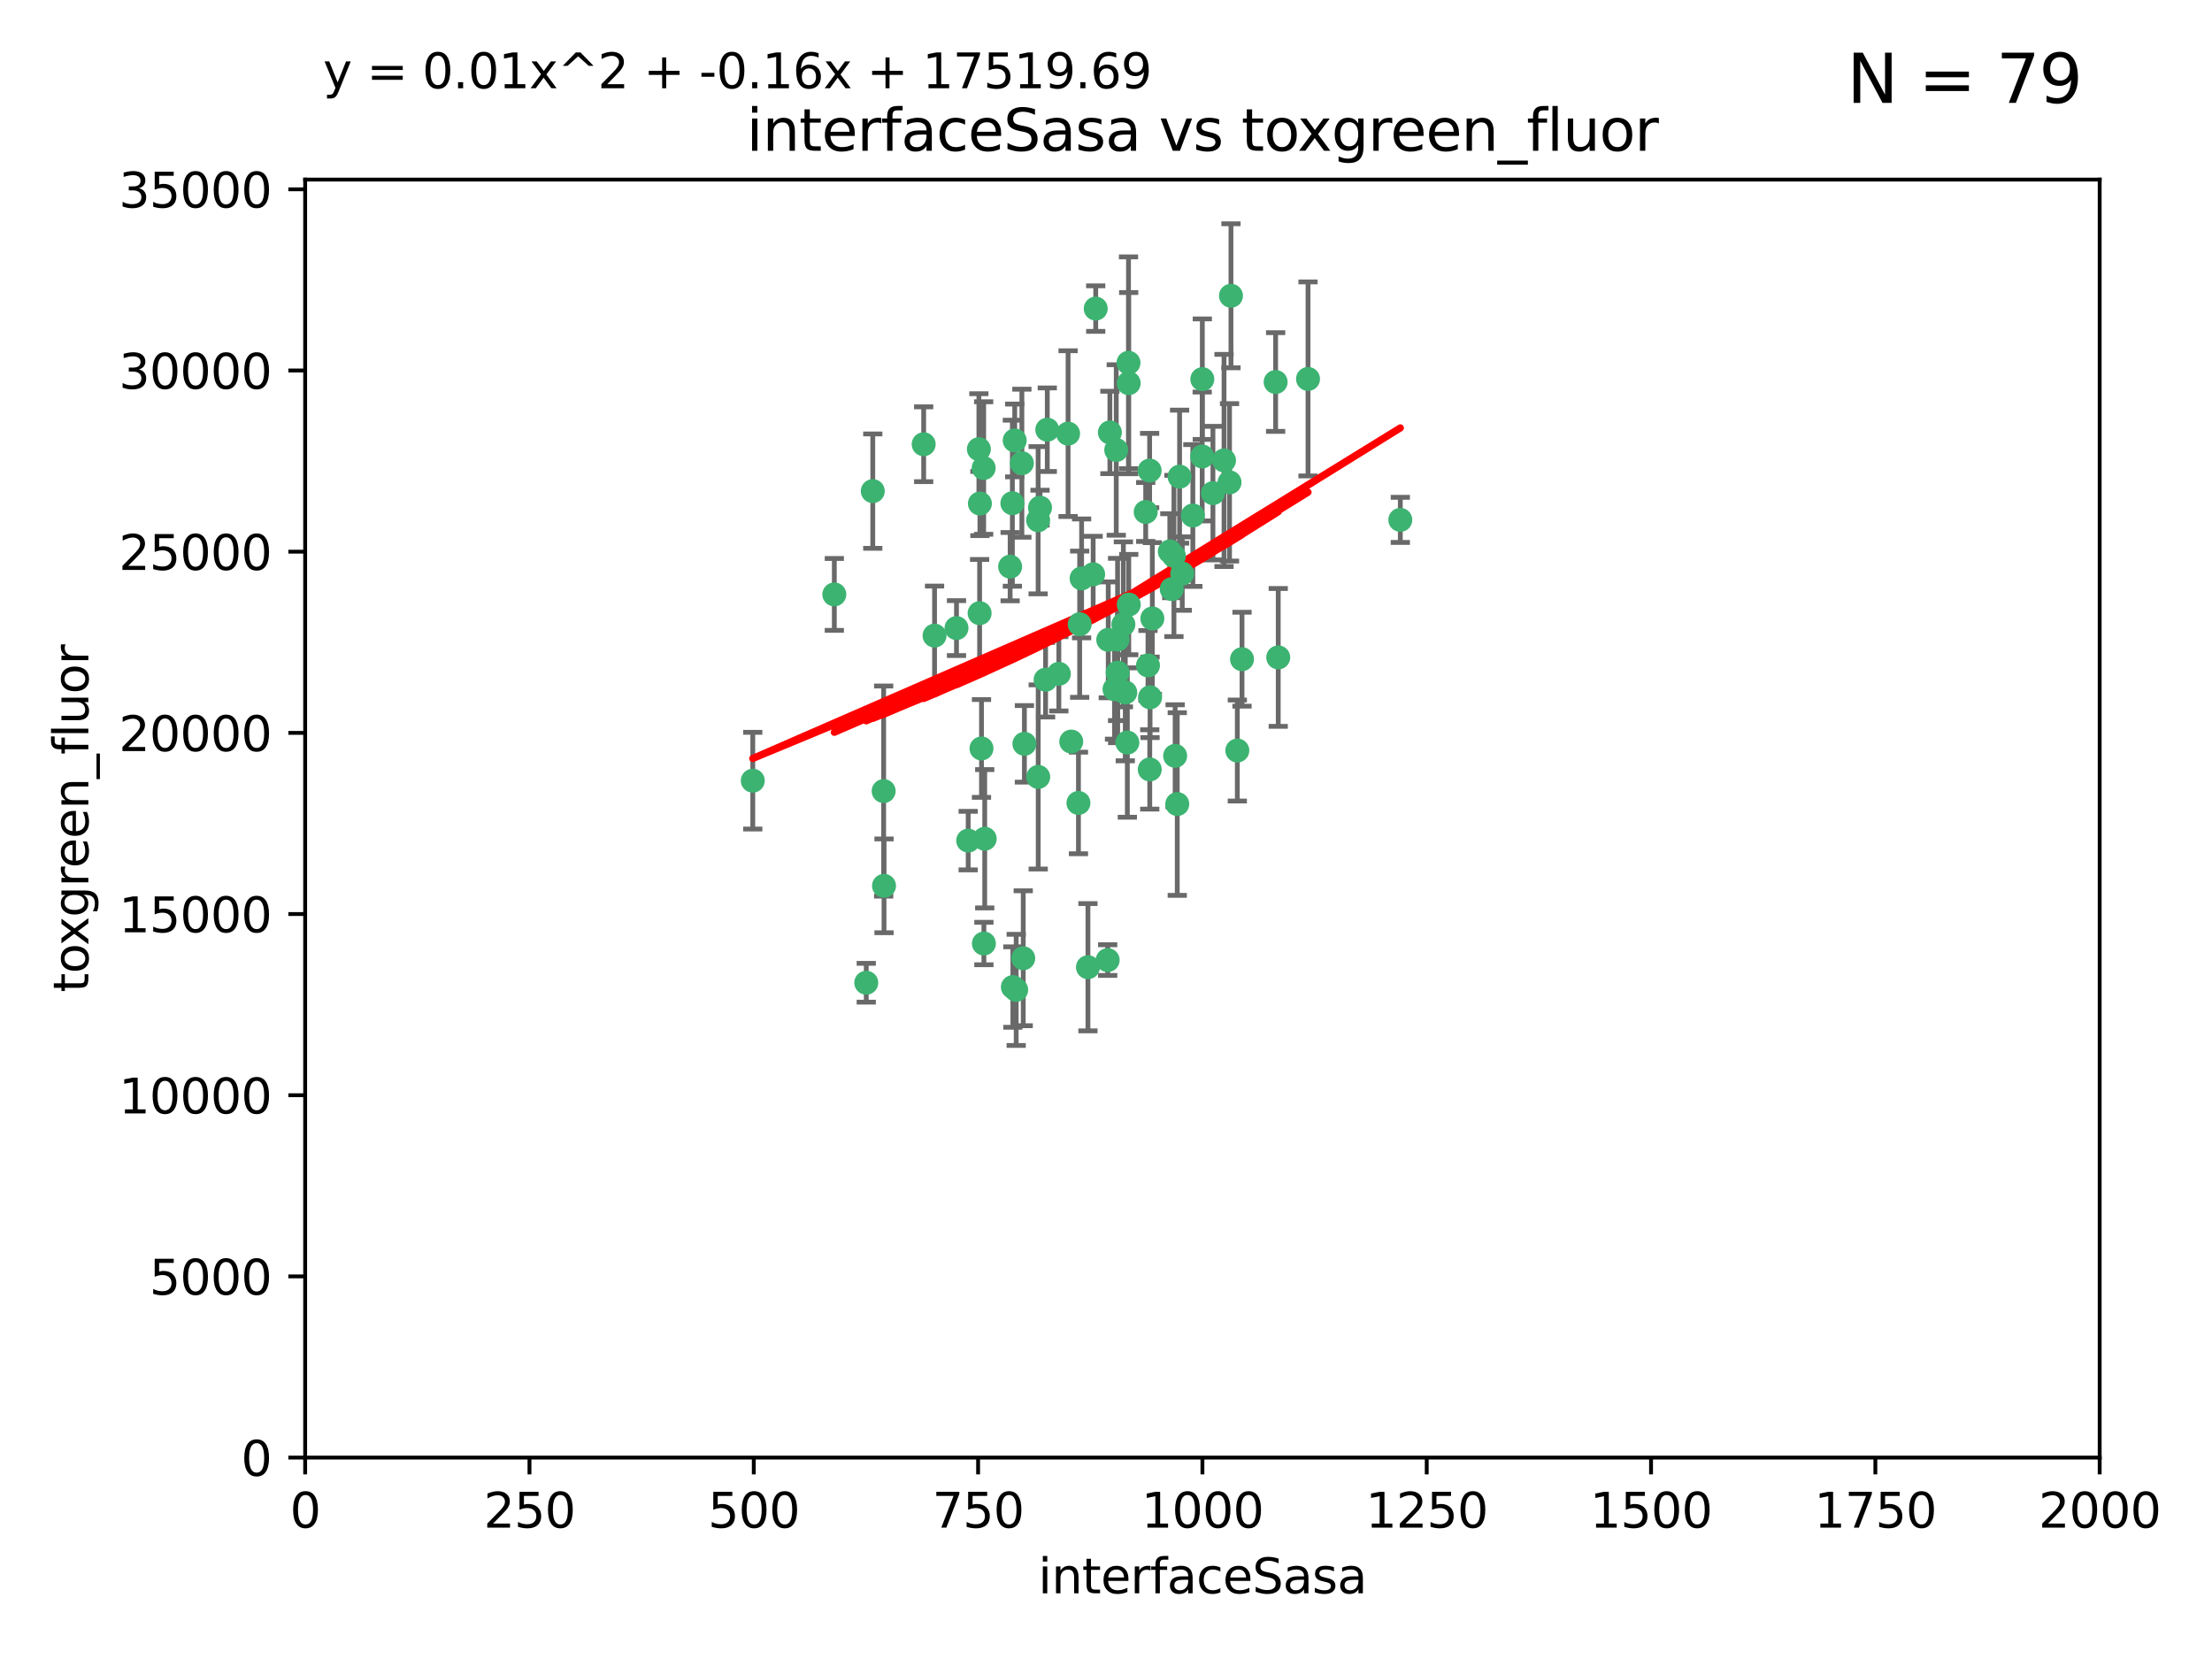 <?xml version="1.0" encoding="utf-8" standalone="no"?>
<!DOCTYPE svg PUBLIC "-//W3C//DTD SVG 1.1//EN"
  "http://www.w3.org/Graphics/SVG/1.1/DTD/svg11.dtd">
<svg xmlns:xlink="http://www.w3.org/1999/xlink" width="460.8pt" height="345.6pt" viewBox="0 0 460.8 345.6" xmlns="http://www.w3.org/2000/svg" version="1.1">
 <defs>
  <style type="text/css">*{stroke-linejoin: round; stroke-linecap: butt}</style>
 </defs>
 <g id="figure_1">
  <g id="patch_1">
   <path d="M 0 345.6 
L 460.8 345.6 
L 460.8 0 
L 0 0 
z
" style="fill: #ffffff"/>
  </g>
  <g id="axes_1">
   <g id="patch_2">
    <path d="M 63.571 303.64 
L 437.4 303.64 
L 437.4 37.411 
L 63.571 37.411 
z
" style="fill: #ffffff"/>
   </g>
   <g id="PathCollection_1">
    <defs>
     <path id="m7788a516bd" d="M 0 1.118 
C 0.297 1.118 0.581 1 0.791 0.791 
C 1 0.581 1.118 0.297 1.118 0 
C 1.118 -0.297 1 -0.581 0.791 -0.791 
C 0.581 -1 0.297 -1.118 0 -1.118 
C -0.297 -1.118 -0.581 -1 -0.791 -0.791 
C -1 -0.581 -1.118 -0.297 -1.118 0 
C -1.118 0.297 -1 0.581 -0.791 0.791 
C -0.581 1 -0.297 1.118 0 1.118 
z
" style="stroke: #3cb371"/>
    </defs>
    <g clip-path="url(#p47b0c7fff7)">
     <use xlink:href="#m7788a516bd" x="243.693" y="114.876" style="fill: #3cb371; stroke: #3cb371"/>
     <use xlink:href="#m7788a516bd" x="272.484" y="78.941" style="fill: #3cb371; stroke: #3cb371"/>
     <use xlink:href="#m7788a516bd" x="239.489" y="98.026" style="fill: #3cb371; stroke: #3cb371"/>
     <use xlink:href="#m7788a516bd" x="234.418" y="144.249" style="fill: #3cb371; stroke: #3cb371"/>
     <use xlink:href="#m7788a516bd" x="250.437" y="95.094" style="fill: #3cb371; stroke: #3cb371"/>
     <use xlink:href="#m7788a516bd" x="266.28" y="136.954" style="fill: #3cb371; stroke: #3cb371"/>
     <use xlink:href="#m7788a516bd" x="218.168" y="89.516" style="fill: #3cb371; stroke: #3cb371"/>
     <use xlink:href="#m7788a516bd" x="265.738" y="79.578" style="fill: #3cb371; stroke: #3cb371"/>
     <use xlink:href="#m7788a516bd" x="254.987" y="95.918" style="fill: #3cb371; stroke: #3cb371"/>
     <use xlink:href="#m7788a516bd" x="212.875" y="96.494" style="fill: #3cb371; stroke: #3cb371"/>
     <use xlink:href="#m7788a516bd" x="230.869" y="133.289" style="fill: #3cb371; stroke: #3cb371"/>
     <use xlink:href="#m7788a516bd" x="246.284" y="119.488" style="fill: #3cb371; stroke: #3cb371"/>
     <use xlink:href="#m7788a516bd" x="252.676" y="102.727" style="fill: #3cb371; stroke: #3cb371"/>
     <use xlink:href="#m7788a516bd" x="244.553" y="115.814" style="fill: #3cb371; stroke: #3cb371"/>
     <use xlink:href="#m7788a516bd" x="240.054" y="128.839" style="fill: #3cb371; stroke: #3cb371"/>
     <use xlink:href="#m7788a516bd" x="235.088" y="75.577" style="fill: #3cb371; stroke: #3cb371"/>
     <use xlink:href="#m7788a516bd" x="258.734" y="137.321" style="fill: #3cb371; stroke: #3cb371"/>
     <use xlink:href="#m7788a516bd" x="256.134" y="100.483" style="fill: #3cb371; stroke: #3cb371"/>
     <use xlink:href="#m7788a516bd" x="211.385" y="91.754" style="fill: #3cb371; stroke: #3cb371"/>
     <use xlink:href="#m7788a516bd" x="232.534" y="93.738" style="fill: #3cb371; stroke: #3cb371"/>
     <use xlink:href="#m7788a516bd" x="235.142" y="125.947" style="fill: #3cb371; stroke: #3cb371"/>
     <use xlink:href="#m7788a516bd" x="234.02" y="130.067" style="fill: #3cb371; stroke: #3cb371"/>
     <use xlink:href="#m7788a516bd" x="223.161" y="154.483" style="fill: #3cb371; stroke: #3cb371"/>
     <use xlink:href="#m7788a516bd" x="248.491" y="107.386" style="fill: #3cb371; stroke: #3cb371"/>
     <use xlink:href="#m7788a516bd" x="238.669" y="106.653" style="fill: #3cb371; stroke: #3cb371"/>
     <use xlink:href="#m7788a516bd" x="227.725" y="119.635" style="fill: #3cb371; stroke: #3cb371"/>
     <use xlink:href="#m7788a516bd" x="235.125" y="79.819" style="fill: #3cb371; stroke: #3cb371"/>
     <use xlink:href="#m7788a516bd" x="210.43" y="118.047" style="fill: #3cb371; stroke: #3cb371"/>
     <use xlink:href="#m7788a516bd" x="244.091" y="122.72" style="fill: #3cb371; stroke: #3cb371"/>
     <use xlink:href="#m7788a516bd" x="231.211" y="90.084" style="fill: #3cb371; stroke: #3cb371"/>
     <use xlink:href="#m7788a516bd" x="213.404" y="154.954" style="fill: #3cb371; stroke: #3cb371"/>
     <use xlink:href="#m7788a516bd" x="204.131" y="104.896" style="fill: #3cb371; stroke: #3cb371"/>
     <use xlink:href="#m7788a516bd" x="245.731" y="99.298" style="fill: #3cb371; stroke: #3cb371"/>
     <use xlink:href="#m7788a516bd" x="257.757" y="156.348" style="fill: #3cb371; stroke: #3cb371"/>
     <use xlink:href="#m7788a516bd" x="216.658" y="105.756" style="fill: #3cb371; stroke: #3cb371"/>
     <use xlink:href="#m7788a516bd" x="204.916" y="97.498" style="fill: #3cb371; stroke: #3cb371"/>
     <use xlink:href="#m7788a516bd" x="192.417" y="92.545" style="fill: #3cb371; stroke: #3cb371"/>
     <use xlink:href="#m7788a516bd" x="222.501" y="90.332" style="fill: #3cb371; stroke: #3cb371"/>
     <use xlink:href="#m7788a516bd" x="291.711" y="108.301" style="fill: #3cb371; stroke: #3cb371"/>
     <use xlink:href="#m7788a516bd" x="224.916" y="130.038" style="fill: #3cb371; stroke: #3cb371"/>
     <use xlink:href="#m7788a516bd" x="230.751" y="200.005" style="fill: #3cb371; stroke: #3cb371"/>
     <use xlink:href="#m7788a516bd" x="250.465" y="78.988" style="fill: #3cb371; stroke: #3cb371"/>
     <use xlink:href="#m7788a516bd" x="199.256" y="130.84" style="fill: #3cb371; stroke: #3cb371"/>
     <use xlink:href="#m7788a516bd" x="204.462" y="155.918" style="fill: #3cb371; stroke: #3cb371"/>
     <use xlink:href="#m7788a516bd" x="211.69" y="206.213" style="fill: #3cb371; stroke: #3cb371"/>
     <use xlink:href="#m7788a516bd" x="213.159" y="199.62" style="fill: #3cb371; stroke: #3cb371"/>
     <use xlink:href="#m7788a516bd" x="216.26" y="108.373" style="fill: #3cb371; stroke: #3cb371"/>
     <use xlink:href="#m7788a516bd" x="220.577" y="140.37" style="fill: #3cb371; stroke: #3cb371"/>
     <use xlink:href="#m7788a516bd" x="203.92" y="93.572" style="fill: #3cb371; stroke: #3cb371"/>
     <use xlink:href="#m7788a516bd" x="181.815" y="102.308" style="fill: #3cb371; stroke: #3cb371"/>
     <use xlink:href="#m7788a516bd" x="204.073" y="127.738" style="fill: #3cb371; stroke: #3cb371"/>
     <use xlink:href="#m7788a516bd" x="224.662" y="167.27" style="fill: #3cb371; stroke: #3cb371"/>
     <use xlink:href="#m7788a516bd" x="239.579" y="145.262" style="fill: #3cb371; stroke: #3cb371"/>
     <use xlink:href="#m7788a516bd" x="232.833" y="140.122" style="fill: #3cb371; stroke: #3cb371"/>
     <use xlink:href="#m7788a516bd" x="210.998" y="205.621" style="fill: #3cb371; stroke: #3cb371"/>
     <use xlink:href="#m7788a516bd" x="256.433" y="61.614" style="fill: #3cb371; stroke: #3cb371"/>
     <use xlink:href="#m7788a516bd" x="239.146" y="138.621" style="fill: #3cb371; stroke: #3cb371"/>
     <use xlink:href="#m7788a516bd" x="244.803" y="157.457" style="fill: #3cb371; stroke: #3cb371"/>
     <use xlink:href="#m7788a516bd" x="194.686" y="132.411" style="fill: #3cb371; stroke: #3cb371"/>
     <use xlink:href="#m7788a516bd" x="216.278" y="161.851" style="fill: #3cb371; stroke: #3cb371"/>
     <use xlink:href="#m7788a516bd" x="225.318" y="120.494" style="fill: #3cb371; stroke: #3cb371"/>
     <use xlink:href="#m7788a516bd" x="180.458" y="204.723" style="fill: #3cb371; stroke: #3cb371"/>
     <use xlink:href="#m7788a516bd" x="232.811" y="133.213" style="fill: #3cb371; stroke: #3cb371"/>
     <use xlink:href="#m7788a516bd" x="239.516" y="160.289" style="fill: #3cb371; stroke: #3cb371"/>
     <use xlink:href="#m7788a516bd" x="204.964" y="196.552" style="fill: #3cb371; stroke: #3cb371"/>
     <use xlink:href="#m7788a516bd" x="205.136" y="174.728" style="fill: #3cb371; stroke: #3cb371"/>
     <use xlink:href="#m7788a516bd" x="228.258" y="64.285" style="fill: #3cb371; stroke: #3cb371"/>
     <use xlink:href="#m7788a516bd" x="217.815" y="141.593" style="fill: #3cb371; stroke: #3cb371"/>
     <use xlink:href="#m7788a516bd" x="201.69" y="175.112" style="fill: #3cb371; stroke: #3cb371"/>
     <use xlink:href="#m7788a516bd" x="234.846" y="154.686" style="fill: #3cb371; stroke: #3cb371"/>
     <use xlink:href="#m7788a516bd" x="210.895" y="104.827" style="fill: #3cb371; stroke: #3cb371"/>
     <use xlink:href="#m7788a516bd" x="184.082" y="164.794" style="fill: #3cb371; stroke: #3cb371"/>
     <use xlink:href="#m7788a516bd" x="232.174" y="143.576" style="fill: #3cb371; stroke: #3cb371"/>
     <use xlink:href="#m7788a516bd" x="156.817" y="162.629" style="fill: #3cb371; stroke: #3cb371"/>
     <use xlink:href="#m7788a516bd" x="245.245" y="167.495" style="fill: #3cb371; stroke: #3cb371"/>
     <use xlink:href="#m7788a516bd" x="173.806" y="123.828" style="fill: #3cb371; stroke: #3cb371"/>
     <use xlink:href="#m7788a516bd" x="226.639" y="201.488" style="fill: #3cb371; stroke: #3cb371"/>
     <use xlink:href="#m7788a516bd" x="184.157" y="184.534" style="fill: #3cb371; stroke: #3cb371"/>
    </g>
   </g>
   <g id="matplotlib.axis_1">
    <g id="xtick_1">
     <g id="line2d_1">
      <defs>
       <path id="m631daf481b" d="M 0 0 
L 0 3.5 
" style="stroke: #000000; stroke-width: 0.8"/>
      </defs>
      <g>
       <use xlink:href="#m631daf481b" x="63.571" y="303.64" style="stroke: #000000; stroke-width: 0.8"/>
      </g>
     </g>
     <g id="text_1">
      <!-- 0 -->
      <g transform="translate(60.39 318.238)scale(0.1 -0.1)">
       <defs>
        <path id="DejaVuSans-30" d="M 2034 4250 
Q 1547 4250 1301 3770 
Q 1056 3291 1056 2328 
Q 1056 1369 1301 889 
Q 1547 409 2034 409 
Q 2525 409 2770 889 
Q 3016 1369 3016 2328 
Q 3016 3291 2770 3770 
Q 2525 4250 2034 4250 
z
M 2034 4750 
Q 2819 4750 3233 4129 
Q 3647 3509 3647 2328 
Q 3647 1150 3233 529 
Q 2819 -91 2034 -91 
Q 1250 -91 836 529 
Q 422 1150 422 2328 
Q 422 3509 836 4129 
Q 1250 4750 2034 4750 
z
" transform="scale(0.016)"/>
       </defs>
       <use xlink:href="#DejaVuSans-30"/>
      </g>
     </g>
    </g>
    <g id="xtick_2">
     <g id="line2d_2">
      <g>
       <use xlink:href="#m631daf481b" x="110.3" y="303.64" style="stroke: #000000; stroke-width: 0.8"/>
      </g>
     </g>
     <g id="text_2">
      <!-- 250 -->
      <g transform="translate(100.756 318.238)scale(0.1 -0.1)">
       <defs>
        <path id="DejaVuSans-32" d="M 1228 531 
L 3431 531 
L 3431 0 
L 469 0 
L 469 531 
Q 828 903 1448 1529 
Q 2069 2156 2228 2338 
Q 2531 2678 2651 2914 
Q 2772 3150 2772 3378 
Q 2772 3750 2511 3984 
Q 2250 4219 1831 4219 
Q 1534 4219 1204 4116 
Q 875 4013 500 3803 
L 500 4441 
Q 881 4594 1212 4672 
Q 1544 4750 1819 4750 
Q 2544 4750 2975 4387 
Q 3406 4025 3406 3419 
Q 3406 3131 3298 2873 
Q 3191 2616 2906 2266 
Q 2828 2175 2409 1742 
Q 1991 1309 1228 531 
z
" transform="scale(0.016)"/>
        <path id="DejaVuSans-35" d="M 691 4666 
L 3169 4666 
L 3169 4134 
L 1269 4134 
L 1269 2991 
Q 1406 3038 1543 3061 
Q 1681 3084 1819 3084 
Q 2600 3084 3056 2656 
Q 3513 2228 3513 1497 
Q 3513 744 3044 326 
Q 2575 -91 1722 -91 
Q 1428 -91 1123 -41 
Q 819 9 494 109 
L 494 744 
Q 775 591 1075 516 
Q 1375 441 1709 441 
Q 2250 441 2565 725 
Q 2881 1009 2881 1497 
Q 2881 1984 2565 2268 
Q 2250 2553 1709 2553 
Q 1456 2553 1204 2497 
Q 953 2441 691 2322 
L 691 4666 
z
" transform="scale(0.016)"/>
       </defs>
       <use xlink:href="#DejaVuSans-32"/>
       <use xlink:href="#DejaVuSans-35" x="63.623"/>
       <use xlink:href="#DejaVuSans-30" x="127.246"/>
      </g>
     </g>
    </g>
    <g id="xtick_3">
     <g id="line2d_3">
      <g>
       <use xlink:href="#m631daf481b" x="157.028" y="303.64" style="stroke: #000000; stroke-width: 0.8"/>
      </g>
     </g>
     <g id="text_3">
      <!-- 500 -->
      <g transform="translate(147.485 318.238)scale(0.1 -0.1)">
       <use xlink:href="#DejaVuSans-35"/>
       <use xlink:href="#DejaVuSans-30" x="63.623"/>
       <use xlink:href="#DejaVuSans-30" x="127.246"/>
      </g>
     </g>
    </g>
    <g id="xtick_4">
     <g id="line2d_4">
      <g>
       <use xlink:href="#m631daf481b" x="203.757" y="303.64" style="stroke: #000000; stroke-width: 0.8"/>
      </g>
     </g>
     <g id="text_4">
      <!-- 750 -->
      <g transform="translate(194.213 318.238)scale(0.1 -0.1)">
       <defs>
        <path id="DejaVuSans-37" d="M 525 4666 
L 3525 4666 
L 3525 4397 
L 1831 0 
L 1172 0 
L 2766 4134 
L 525 4134 
L 525 4666 
z
" transform="scale(0.016)"/>
       </defs>
       <use xlink:href="#DejaVuSans-37"/>
       <use xlink:href="#DejaVuSans-35" x="63.623"/>
       <use xlink:href="#DejaVuSans-30" x="127.246"/>
      </g>
     </g>
    </g>
    <g id="xtick_5">
     <g id="line2d_5">
      <g>
       <use xlink:href="#m631daf481b" x="250.486" y="303.64" style="stroke: #000000; stroke-width: 0.8"/>
      </g>
     </g>
     <g id="text_5">
      <!-- 1000 -->
      <g transform="translate(237.761 318.238)scale(0.1 -0.1)">
       <defs>
        <path id="DejaVuSans-31" d="M 794 531 
L 1825 531 
L 1825 4091 
L 703 3866 
L 703 4441 
L 1819 4666 
L 2450 4666 
L 2450 531 
L 3481 531 
L 3481 0 
L 794 0 
L 794 531 
z
" transform="scale(0.016)"/>
       </defs>
       <use xlink:href="#DejaVuSans-31"/>
       <use xlink:href="#DejaVuSans-30" x="63.623"/>
       <use xlink:href="#DejaVuSans-30" x="127.246"/>
       <use xlink:href="#DejaVuSans-30" x="190.869"/>
      </g>
     </g>
    </g>
    <g id="xtick_6">
     <g id="line2d_6">
      <g>
       <use xlink:href="#m631daf481b" x="297.214" y="303.64" style="stroke: #000000; stroke-width: 0.8"/>
      </g>
     </g>
     <g id="text_6">
      <!-- 1250 -->
      <g transform="translate(284.489 318.238)scale(0.1 -0.1)">
       <use xlink:href="#DejaVuSans-31"/>
       <use xlink:href="#DejaVuSans-32" x="63.623"/>
       <use xlink:href="#DejaVuSans-35" x="127.246"/>
       <use xlink:href="#DejaVuSans-30" x="190.869"/>
      </g>
     </g>
    </g>
    <g id="xtick_7">
     <g id="line2d_7">
      <g>
       <use xlink:href="#m631daf481b" x="343.943" y="303.64" style="stroke: #000000; stroke-width: 0.8"/>
      </g>
     </g>
     <g id="text_7">
      <!-- 1500 -->
      <g transform="translate(331.218 318.238)scale(0.1 -0.1)">
       <use xlink:href="#DejaVuSans-31"/>
       <use xlink:href="#DejaVuSans-35" x="63.623"/>
       <use xlink:href="#DejaVuSans-30" x="127.246"/>
       <use xlink:href="#DejaVuSans-30" x="190.869"/>
      </g>
     </g>
    </g>
    <g id="xtick_8">
     <g id="line2d_8">
      <g>
       <use xlink:href="#m631daf481b" x="390.671" y="303.64" style="stroke: #000000; stroke-width: 0.8"/>
      </g>
     </g>
     <g id="text_8">
      <!-- 1750 -->
      <g transform="translate(377.946 318.238)scale(0.1 -0.1)">
       <use xlink:href="#DejaVuSans-31"/>
       <use xlink:href="#DejaVuSans-37" x="63.623"/>
       <use xlink:href="#DejaVuSans-35" x="127.246"/>
       <use xlink:href="#DejaVuSans-30" x="190.869"/>
      </g>
     </g>
    </g>
    <g id="xtick_9">
     <g id="line2d_9">
      <g>
       <use xlink:href="#m631daf481b" x="437.4" y="303.64" style="stroke: #000000; stroke-width: 0.8"/>
      </g>
     </g>
     <g id="text_9">
      <!-- 2000 -->
      <g transform="translate(424.675 318.238)scale(0.1 -0.1)">
       <use xlink:href="#DejaVuSans-32"/>
       <use xlink:href="#DejaVuSans-30" x="63.623"/>
       <use xlink:href="#DejaVuSans-30" x="127.246"/>
       <use xlink:href="#DejaVuSans-30" x="190.869"/>
      </g>
     </g>
    </g>
    <g id="text_10">
     <!-- interfaceSasa -->
     <g transform="translate(216.279 331.917)scale(0.1 -0.1)">
      <defs>
       <path id="DejaVuSans-69" d="M 603 3500 
L 1178 3500 
L 1178 0 
L 603 0 
L 603 3500 
z
M 603 4863 
L 1178 4863 
L 1178 4134 
L 603 4134 
L 603 4863 
z
" transform="scale(0.016)"/>
       <path id="DejaVuSans-6e" d="M 3513 2113 
L 3513 0 
L 2938 0 
L 2938 2094 
Q 2938 2591 2744 2837 
Q 2550 3084 2163 3084 
Q 1697 3084 1428 2787 
Q 1159 2491 1159 1978 
L 1159 0 
L 581 0 
L 581 3500 
L 1159 3500 
L 1159 2956 
Q 1366 3272 1645 3428 
Q 1925 3584 2291 3584 
Q 2894 3584 3203 3211 
Q 3513 2838 3513 2113 
z
" transform="scale(0.016)"/>
       <path id="DejaVuSans-74" d="M 1172 4494 
L 1172 3500 
L 2356 3500 
L 2356 3053 
L 1172 3053 
L 1172 1153 
Q 1172 725 1289 603 
Q 1406 481 1766 481 
L 2356 481 
L 2356 0 
L 1766 0 
Q 1100 0 847 248 
Q 594 497 594 1153 
L 594 3053 
L 172 3053 
L 172 3500 
L 594 3500 
L 594 4494 
L 1172 4494 
z
" transform="scale(0.016)"/>
       <path id="DejaVuSans-65" d="M 3597 1894 
L 3597 1613 
L 953 1613 
Q 991 1019 1311 708 
Q 1631 397 2203 397 
Q 2534 397 2845 478 
Q 3156 559 3463 722 
L 3463 178 
Q 3153 47 2828 -22 
Q 2503 -91 2169 -91 
Q 1331 -91 842 396 
Q 353 884 353 1716 
Q 353 2575 817 3079 
Q 1281 3584 2069 3584 
Q 2775 3584 3186 3129 
Q 3597 2675 3597 1894 
z
M 3022 2063 
Q 3016 2534 2758 2815 
Q 2500 3097 2075 3097 
Q 1594 3097 1305 2825 
Q 1016 2553 972 2059 
L 3022 2063 
z
" transform="scale(0.016)"/>
       <path id="DejaVuSans-72" d="M 2631 2963 
Q 2534 3019 2420 3045 
Q 2306 3072 2169 3072 
Q 1681 3072 1420 2755 
Q 1159 2438 1159 1844 
L 1159 0 
L 581 0 
L 581 3500 
L 1159 3500 
L 1159 2956 
Q 1341 3275 1631 3429 
Q 1922 3584 2338 3584 
Q 2397 3584 2469 3576 
Q 2541 3569 2628 3553 
L 2631 2963 
z
" transform="scale(0.016)"/>
       <path id="DejaVuSans-66" d="M 2375 4863 
L 2375 4384 
L 1825 4384 
Q 1516 4384 1395 4259 
Q 1275 4134 1275 3809 
L 1275 3500 
L 2222 3500 
L 2222 3053 
L 1275 3053 
L 1275 0 
L 697 0 
L 697 3053 
L 147 3053 
L 147 3500 
L 697 3500 
L 697 3744 
Q 697 4328 969 4595 
Q 1241 4863 1831 4863 
L 2375 4863 
z
" transform="scale(0.016)"/>
       <path id="DejaVuSans-61" d="M 2194 1759 
Q 1497 1759 1228 1600 
Q 959 1441 959 1056 
Q 959 750 1161 570 
Q 1363 391 1709 391 
Q 2188 391 2477 730 
Q 2766 1069 2766 1631 
L 2766 1759 
L 2194 1759 
z
M 3341 1997 
L 3341 0 
L 2766 0 
L 2766 531 
Q 2569 213 2275 61 
Q 1981 -91 1556 -91 
Q 1019 -91 701 211 
Q 384 513 384 1019 
Q 384 1609 779 1909 
Q 1175 2209 1959 2209 
L 2766 2209 
L 2766 2266 
Q 2766 2663 2505 2880 
Q 2244 3097 1772 3097 
Q 1472 3097 1187 3025 
Q 903 2953 641 2809 
L 641 3341 
Q 956 3463 1253 3523 
Q 1550 3584 1831 3584 
Q 2591 3584 2966 3190 
Q 3341 2797 3341 1997 
z
" transform="scale(0.016)"/>
       <path id="DejaVuSans-63" d="M 3122 3366 
L 3122 2828 
Q 2878 2963 2633 3030 
Q 2388 3097 2138 3097 
Q 1578 3097 1268 2742 
Q 959 2388 959 1747 
Q 959 1106 1268 751 
Q 1578 397 2138 397 
Q 2388 397 2633 464 
Q 2878 531 3122 666 
L 3122 134 
Q 2881 22 2623 -34 
Q 2366 -91 2075 -91 
Q 1284 -91 818 406 
Q 353 903 353 1747 
Q 353 2603 823 3093 
Q 1294 3584 2113 3584 
Q 2378 3584 2631 3529 
Q 2884 3475 3122 3366 
z
" transform="scale(0.016)"/>
       <path id="DejaVuSans-53" d="M 3425 4513 
L 3425 3897 
Q 3066 4069 2747 4153 
Q 2428 4238 2131 4238 
Q 1616 4238 1336 4038 
Q 1056 3838 1056 3469 
Q 1056 3159 1242 3001 
Q 1428 2844 1947 2747 
L 2328 2669 
Q 3034 2534 3370 2195 
Q 3706 1856 3706 1288 
Q 3706 609 3251 259 
Q 2797 -91 1919 -91 
Q 1588 -91 1214 -16 
Q 841 59 441 206 
L 441 856 
Q 825 641 1194 531 
Q 1563 422 1919 422 
Q 2459 422 2753 634 
Q 3047 847 3047 1241 
Q 3047 1584 2836 1778 
Q 2625 1972 2144 2069 
L 1759 2144 
Q 1053 2284 737 2584 
Q 422 2884 422 3419 
Q 422 4038 858 4394 
Q 1294 4750 2059 4750 
Q 2388 4750 2728 4690 
Q 3069 4631 3425 4513 
z
" transform="scale(0.016)"/>
       <path id="DejaVuSans-73" d="M 2834 3397 
L 2834 2853 
Q 2591 2978 2328 3040 
Q 2066 3103 1784 3103 
Q 1356 3103 1142 2972 
Q 928 2841 928 2578 
Q 928 2378 1081 2264 
Q 1234 2150 1697 2047 
L 1894 2003 
Q 2506 1872 2764 1633 
Q 3022 1394 3022 966 
Q 3022 478 2636 193 
Q 2250 -91 1575 -91 
Q 1294 -91 989 -36 
Q 684 19 347 128 
L 347 722 
Q 666 556 975 473 
Q 1284 391 1588 391 
Q 1994 391 2212 530 
Q 2431 669 2431 922 
Q 2431 1156 2273 1281 
Q 2116 1406 1581 1522 
L 1381 1569 
Q 847 1681 609 1914 
Q 372 2147 372 2553 
Q 372 3047 722 3315 
Q 1072 3584 1716 3584 
Q 2034 3584 2315 3537 
Q 2597 3491 2834 3397 
z
" transform="scale(0.016)"/>
      </defs>
      <use xlink:href="#DejaVuSans-69"/>
      <use xlink:href="#DejaVuSans-6e" x="27.783"/>
      <use xlink:href="#DejaVuSans-74" x="91.162"/>
      <use xlink:href="#DejaVuSans-65" x="130.371"/>
      <use xlink:href="#DejaVuSans-72" x="191.895"/>
      <use xlink:href="#DejaVuSans-66" x="233.008"/>
      <use xlink:href="#DejaVuSans-61" x="268.213"/>
      <use xlink:href="#DejaVuSans-63" x="329.492"/>
      <use xlink:href="#DejaVuSans-65" x="384.473"/>
      <use xlink:href="#DejaVuSans-53" x="445.996"/>
      <use xlink:href="#DejaVuSans-61" x="509.473"/>
      <use xlink:href="#DejaVuSans-73" x="570.752"/>
      <use xlink:href="#DejaVuSans-61" x="622.852"/>
     </g>
    </g>
   </g>
   <g id="matplotlib.axis_2">
    <g id="ytick_1">
     <g id="line2d_10">
      <defs>
       <path id="m9582d28ffc" d="M 0 0 
L -3.5 0 
" style="stroke: #000000; stroke-width: 0.8"/>
      </defs>
      <g>
       <use xlink:href="#m9582d28ffc" x="63.571" y="303.64" style="stroke: #000000; stroke-width: 0.8"/>
      </g>
     </g>
     <g id="text_11">
      <!-- 0 -->
      <g transform="translate(50.209 307.439)scale(0.1 -0.1)">
       <use xlink:href="#DejaVuSans-30"/>
      </g>
     </g>
    </g>
    <g id="ytick_2">
     <g id="line2d_11">
      <g>
       <use xlink:href="#m9582d28ffc" x="63.571" y="265.897" style="stroke: #000000; stroke-width: 0.8"/>
      </g>
     </g>
     <g id="text_12">
      <!-- 5000 -->
      <g transform="translate(31.121 269.696)scale(0.1 -0.1)">
       <use xlink:href="#DejaVuSans-35"/>
       <use xlink:href="#DejaVuSans-30" x="63.623"/>
       <use xlink:href="#DejaVuSans-30" x="127.246"/>
       <use xlink:href="#DejaVuSans-30" x="190.869"/>
      </g>
     </g>
    </g>
    <g id="ytick_3">
     <g id="line2d_12">
      <g>
       <use xlink:href="#m9582d28ffc" x="63.571" y="228.154" style="stroke: #000000; stroke-width: 0.8"/>
      </g>
     </g>
     <g id="text_13">
      <!-- 10000 -->
      <g transform="translate(24.759 231.953)scale(0.1 -0.1)">
       <use xlink:href="#DejaVuSans-31"/>
       <use xlink:href="#DejaVuSans-30" x="63.623"/>
       <use xlink:href="#DejaVuSans-30" x="127.246"/>
       <use xlink:href="#DejaVuSans-30" x="190.869"/>
       <use xlink:href="#DejaVuSans-30" x="254.492"/>
      </g>
     </g>
    </g>
    <g id="ytick_4">
     <g id="line2d_13">
      <g>
       <use xlink:href="#m9582d28ffc" x="63.571" y="190.411" style="stroke: #000000; stroke-width: 0.8"/>
      </g>
     </g>
     <g id="text_14">
      <!-- 15000 -->
      <g transform="translate(24.759 194.21)scale(0.1 -0.1)">
       <use xlink:href="#DejaVuSans-31"/>
       <use xlink:href="#DejaVuSans-35" x="63.623"/>
       <use xlink:href="#DejaVuSans-30" x="127.246"/>
       <use xlink:href="#DejaVuSans-30" x="190.869"/>
       <use xlink:href="#DejaVuSans-30" x="254.492"/>
      </g>
     </g>
    </g>
    <g id="ytick_5">
     <g id="line2d_14">
      <g>
       <use xlink:href="#m9582d28ffc" x="63.571" y="152.668" style="stroke: #000000; stroke-width: 0.8"/>
      </g>
     </g>
     <g id="text_15">
      <!-- 20000 -->
      <g transform="translate(24.759 156.467)scale(0.1 -0.1)">
       <use xlink:href="#DejaVuSans-32"/>
       <use xlink:href="#DejaVuSans-30" x="63.623"/>
       <use xlink:href="#DejaVuSans-30" x="127.246"/>
       <use xlink:href="#DejaVuSans-30" x="190.869"/>
       <use xlink:href="#DejaVuSans-30" x="254.492"/>
      </g>
     </g>
    </g>
    <g id="ytick_6">
     <g id="line2d_15">
      <g>
       <use xlink:href="#m9582d28ffc" x="63.571" y="114.925" style="stroke: #000000; stroke-width: 0.8"/>
      </g>
     </g>
     <g id="text_16">
      <!-- 25000 -->
      <g transform="translate(24.759 118.724)scale(0.1 -0.1)">
       <use xlink:href="#DejaVuSans-32"/>
       <use xlink:href="#DejaVuSans-35" x="63.623"/>
       <use xlink:href="#DejaVuSans-30" x="127.246"/>
       <use xlink:href="#DejaVuSans-30" x="190.869"/>
       <use xlink:href="#DejaVuSans-30" x="254.492"/>
      </g>
     </g>
    </g>
    <g id="ytick_7">
     <g id="line2d_16">
      <g>
       <use xlink:href="#m9582d28ffc" x="63.571" y="77.181" style="stroke: #000000; stroke-width: 0.8"/>
      </g>
     </g>
     <g id="text_17">
      <!-- 30000 -->
      <g transform="translate(24.759 80.981)scale(0.1 -0.1)">
       <defs>
        <path id="DejaVuSans-33" d="M 2597 2516 
Q 3050 2419 3304 2112 
Q 3559 1806 3559 1356 
Q 3559 666 3084 287 
Q 2609 -91 1734 -91 
Q 1441 -91 1130 -33 
Q 819 25 488 141 
L 488 750 
Q 750 597 1062 519 
Q 1375 441 1716 441 
Q 2309 441 2620 675 
Q 2931 909 2931 1356 
Q 2931 1769 2642 2001 
Q 2353 2234 1838 2234 
L 1294 2234 
L 1294 2753 
L 1863 2753 
Q 2328 2753 2575 2939 
Q 2822 3125 2822 3475 
Q 2822 3834 2567 4026 
Q 2313 4219 1838 4219 
Q 1578 4219 1281 4162 
Q 984 4106 628 3988 
L 628 4550 
Q 988 4650 1302 4700 
Q 1616 4750 1894 4750 
Q 2613 4750 3031 4423 
Q 3450 4097 3450 3541 
Q 3450 3153 3228 2886 
Q 3006 2619 2597 2516 
z
" transform="scale(0.016)"/>
       </defs>
       <use xlink:href="#DejaVuSans-33"/>
       <use xlink:href="#DejaVuSans-30" x="63.623"/>
       <use xlink:href="#DejaVuSans-30" x="127.246"/>
       <use xlink:href="#DejaVuSans-30" x="190.869"/>
       <use xlink:href="#DejaVuSans-30" x="254.492"/>
      </g>
     </g>
    </g>
    <g id="ytick_8">
     <g id="line2d_17">
      <g>
       <use xlink:href="#m9582d28ffc" x="63.571" y="39.438" style="stroke: #000000; stroke-width: 0.8"/>
      </g>
     </g>
     <g id="text_18">
      <!-- 35000 -->
      <g transform="translate(24.759 43.238)scale(0.1 -0.1)">
       <use xlink:href="#DejaVuSans-33"/>
       <use xlink:href="#DejaVuSans-35" x="63.623"/>
       <use xlink:href="#DejaVuSans-30" x="127.246"/>
       <use xlink:href="#DejaVuSans-30" x="190.869"/>
       <use xlink:href="#DejaVuSans-30" x="254.492"/>
      </g>
     </g>
    </g>
    <g id="text_19">
     <!-- toxgreen_fluor -->
     <g transform="translate(18.401 206.72)rotate(-90)scale(0.1 -0.1)">
      <defs>
       <path id="DejaVuSans-6f" d="M 1959 3097 
Q 1497 3097 1228 2736 
Q 959 2375 959 1747 
Q 959 1119 1226 758 
Q 1494 397 1959 397 
Q 2419 397 2687 759 
Q 2956 1122 2956 1747 
Q 2956 2369 2687 2733 
Q 2419 3097 1959 3097 
z
M 1959 3584 
Q 2709 3584 3137 3096 
Q 3566 2609 3566 1747 
Q 3566 888 3137 398 
Q 2709 -91 1959 -91 
Q 1206 -91 779 398 
Q 353 888 353 1747 
Q 353 2609 779 3096 
Q 1206 3584 1959 3584 
z
" transform="scale(0.016)"/>
       <path id="DejaVuSans-78" d="M 3513 3500 
L 2247 1797 
L 3578 0 
L 2900 0 
L 1881 1375 
L 863 0 
L 184 0 
L 1544 1831 
L 300 3500 
L 978 3500 
L 1906 2253 
L 2834 3500 
L 3513 3500 
z
" transform="scale(0.016)"/>
       <path id="DejaVuSans-67" d="M 2906 1791 
Q 2906 2416 2648 2759 
Q 2391 3103 1925 3103 
Q 1463 3103 1205 2759 
Q 947 2416 947 1791 
Q 947 1169 1205 825 
Q 1463 481 1925 481 
Q 2391 481 2648 825 
Q 2906 1169 2906 1791 
z
M 3481 434 
Q 3481 -459 3084 -895 
Q 2688 -1331 1869 -1331 
Q 1566 -1331 1297 -1286 
Q 1028 -1241 775 -1147 
L 775 -588 
Q 1028 -725 1275 -790 
Q 1522 -856 1778 -856 
Q 2344 -856 2625 -561 
Q 2906 -266 2906 331 
L 2906 616 
Q 2728 306 2450 153 
Q 2172 0 1784 0 
Q 1141 0 747 490 
Q 353 981 353 1791 
Q 353 2603 747 3093 
Q 1141 3584 1784 3584 
Q 2172 3584 2450 3431 
Q 2728 3278 2906 2969 
L 2906 3500 
L 3481 3500 
L 3481 434 
z
" transform="scale(0.016)"/>
       <path id="DejaVuSans-5f" d="M 3263 -1063 
L 3263 -1509 
L -63 -1509 
L -63 -1063 
L 3263 -1063 
z
" transform="scale(0.016)"/>
       <path id="DejaVuSans-6c" d="M 603 4863 
L 1178 4863 
L 1178 0 
L 603 0 
L 603 4863 
z
" transform="scale(0.016)"/>
       <path id="DejaVuSans-75" d="M 544 1381 
L 544 3500 
L 1119 3500 
L 1119 1403 
Q 1119 906 1312 657 
Q 1506 409 1894 409 
Q 2359 409 2629 706 
Q 2900 1003 2900 1516 
L 2900 3500 
L 3475 3500 
L 3475 0 
L 2900 0 
L 2900 538 
Q 2691 219 2414 64 
Q 2138 -91 1772 -91 
Q 1169 -91 856 284 
Q 544 659 544 1381 
z
M 1991 3584 
L 1991 3584 
z
" transform="scale(0.016)"/>
      </defs>
      <use xlink:href="#DejaVuSans-74"/>
      <use xlink:href="#DejaVuSans-6f" x="39.209"/>
      <use xlink:href="#DejaVuSans-78" x="97.266"/>
      <use xlink:href="#DejaVuSans-67" x="156.445"/>
      <use xlink:href="#DejaVuSans-72" x="219.922"/>
      <use xlink:href="#DejaVuSans-65" x="258.785"/>
      <use xlink:href="#DejaVuSans-65" x="320.309"/>
      <use xlink:href="#DejaVuSans-6e" x="381.832"/>
      <use xlink:href="#DejaVuSans-5f" x="445.211"/>
      <use xlink:href="#DejaVuSans-66" x="495.211"/>
      <use xlink:href="#DejaVuSans-6c" x="530.416"/>
      <use xlink:href="#DejaVuSans-75" x="558.199"/>
      <use xlink:href="#DejaVuSans-6f" x="621.578"/>
      <use xlink:href="#DejaVuSans-72" x="682.76"/>
     </g>
    </g>
   </g>
   <g id="LineCollection_1">
    <path d="M 243.693 122.737 
L 243.693 107.014 
" clip-path="url(#p47b0c7fff7)" style="fill: none; stroke: #696969"/>
    <path d="M 272.484 99.149 
L 272.484 58.733 
" clip-path="url(#p47b0c7fff7)" style="fill: none; stroke: #696969"/>
    <path d="M 239.489 105.772 
L 239.489 90.281 
" clip-path="url(#p47b0c7fff7)" style="fill: none; stroke: #696969"/>
    <path d="M 234.418 158.492 
L 234.418 130.006 
" clip-path="url(#p47b0c7fff7)" style="fill: none; stroke: #696969"/>
    <path d="M 250.437 108.514 
L 250.437 81.675 
" clip-path="url(#p47b0c7fff7)" style="fill: none; stroke: #696969"/>
    <path d="M 266.28 151.309 
L 266.28 122.599 
" clip-path="url(#p47b0c7fff7)" style="fill: none; stroke: #696969"/>
    <path d="M 218.168 98.217 
L 218.168 80.815 
" clip-path="url(#p47b0c7fff7)" style="fill: none; stroke: #696969"/>
    <path d="M 265.738 89.863 
L 265.738 69.294 
" clip-path="url(#p47b0c7fff7)" style="fill: none; stroke: #696969"/>
    <path d="M 254.987 118.013 
L 254.987 73.824 
" clip-path="url(#p47b0c7fff7)" style="fill: none; stroke: #696969"/>
    <path d="M 212.875 111.912 
L 212.875 81.076 
" clip-path="url(#p47b0c7fff7)" style="fill: none; stroke: #696969"/>
    <path d="M 230.869 145.357 
L 230.869 121.22 
" clip-path="url(#p47b0c7fff7)" style="fill: none; stroke: #696969"/>
    <path d="M 246.284 127.133 
L 246.284 111.844 
" clip-path="url(#p47b0c7fff7)" style="fill: none; stroke: #696969"/>
    <path d="M 252.676 116.638 
L 252.676 88.815 
" clip-path="url(#p47b0c7fff7)" style="fill: none; stroke: #696969"/>
    <path d="M 244.553 132.604 
L 244.553 99.024 
" clip-path="url(#p47b0c7fff7)" style="fill: none; stroke: #696969"/>
    <path d="M 240.054 144.637 
L 240.054 113.041 
" clip-path="url(#p47b0c7fff7)" style="fill: none; stroke: #696969"/>
    <path d="M 235.088 97.641 
L 235.088 53.513 
" clip-path="url(#p47b0c7fff7)" style="fill: none; stroke: #696969"/>
    <path d="M 258.734 147.102 
L 258.734 127.541 
" clip-path="url(#p47b0c7fff7)" style="fill: none; stroke: #696969"/>
    <path d="M 256.134 116.878 
L 256.134 84.088 
" clip-path="url(#p47b0c7fff7)" style="fill: none; stroke: #696969"/>
    <path d="M 211.385 99.334 
L 211.385 84.174 
" clip-path="url(#p47b0c7fff7)" style="fill: none; stroke: #696969"/>
    <path d="M 232.534 111.491 
L 232.534 75.985 
" clip-path="url(#p47b0c7fff7)" style="fill: none; stroke: #696969"/>
    <path d="M 235.142 136.397 
L 235.142 115.497 
" clip-path="url(#p47b0c7fff7)" style="fill: none; stroke: #696969"/>
    <path d="M 234.02 147.25 
L 234.02 112.885 
" clip-path="url(#p47b0c7fff7)" style="fill: none; stroke: #696969"/>
    <path d="M 223.161 155.048 
L 223.161 153.918 
" clip-path="url(#p47b0c7fff7)" style="fill: none; stroke: #696969"/>
    <path d="M 248.491 122.155 
L 248.491 92.617 
" clip-path="url(#p47b0c7fff7)" style="fill: none; stroke: #696969"/>
    <path d="M 238.669 112.792 
L 238.669 100.514 
" clip-path="url(#p47b0c7fff7)" style="fill: none; stroke: #696969"/>
    <path d="M 227.725 127.554 
L 227.725 111.717 
" clip-path="url(#p47b0c7fff7)" style="fill: none; stroke: #696969"/>
    <path d="M 235.125 98.693 
L 235.125 60.945 
" clip-path="url(#p47b0c7fff7)" style="fill: none; stroke: #696969"/>
    <path d="M 210.43 125.162 
L 210.43 110.932 
" clip-path="url(#p47b0c7fff7)" style="fill: none; stroke: #696969"/>
    <path d="M 244.091 124.514 
L 244.091 120.926 
" clip-path="url(#p47b0c7fff7)" style="fill: none; stroke: #696969"/>
    <path d="M 231.211 98.668 
L 231.211 81.501 
" clip-path="url(#p47b0c7fff7)" style="fill: none; stroke: #696969"/>
    <path d="M 213.404 162.929 
L 213.404 146.979 
" clip-path="url(#p47b0c7fff7)" style="fill: none; stroke: #696969"/>
    <path d="M 204.131 111.578 
L 204.131 98.214 
" clip-path="url(#p47b0c7fff7)" style="fill: none; stroke: #696969"/>
    <path d="M 245.731 113.157 
L 245.731 85.439 
" clip-path="url(#p47b0c7fff7)" style="fill: none; stroke: #696969"/>
    <path d="M 257.757 166.868 
L 257.757 145.829 
" clip-path="url(#p47b0c7fff7)" style="fill: none; stroke: #696969"/>
    <path d="M 216.658 109.392 
L 216.658 102.12 
" clip-path="url(#p47b0c7fff7)" style="fill: none; stroke: #696969"/>
    <path d="M 204.916 111.302 
L 204.916 83.693 
" clip-path="url(#p47b0c7fff7)" style="fill: none; stroke: #696969"/>
    <path d="M 192.417 100.341 
L 192.417 84.749 
" clip-path="url(#p47b0c7fff7)" style="fill: none; stroke: #696969"/>
    <path d="M 222.501 107.592 
L 222.501 73.071 
" clip-path="url(#p47b0c7fff7)" style="fill: none; stroke: #696969"/>
    <path d="M 291.711 113.001 
L 291.711 103.601 
" clip-path="url(#p47b0c7fff7)" style="fill: none; stroke: #696969"/>
    <path d="M 224.916 145.27 
L 224.916 114.805 
" clip-path="url(#p47b0c7fff7)" style="fill: none; stroke: #696969"/>
    <path d="M 230.751 203.204 
L 230.751 196.806 
" clip-path="url(#p47b0c7fff7)" style="fill: none; stroke: #696969"/>
    <path d="M 250.465 91.541 
L 250.465 66.434 
" clip-path="url(#p47b0c7fff7)" style="fill: none; stroke: #696969"/>
    <path d="M 199.256 136.561 
L 199.256 125.12 
" clip-path="url(#p47b0c7fff7)" style="fill: none; stroke: #696969"/>
    <path d="M 204.462 166.104 
L 204.462 145.732 
" clip-path="url(#p47b0c7fff7)" style="fill: none; stroke: #696969"/>
    <path d="M 211.69 217.788 
L 211.69 194.637 
" clip-path="url(#p47b0c7fff7)" style="fill: none; stroke: #696969"/>
    <path d="M 213.159 213.675 
L 213.159 185.565 
" clip-path="url(#p47b0c7fff7)" style="fill: none; stroke: #696969"/>
    <path d="M 216.26 123.707 
L 216.26 93.039 
" clip-path="url(#p47b0c7fff7)" style="fill: none; stroke: #696969"/>
    <path d="M 220.577 148.106 
L 220.577 132.634 
" clip-path="url(#p47b0c7fff7)" style="fill: none; stroke: #696969"/>
    <path d="M 203.92 105.129 
L 203.92 82.016 
" clip-path="url(#p47b0c7fff7)" style="fill: none; stroke: #696969"/>
    <path d="M 181.815 114.22 
L 181.815 90.397 
" clip-path="url(#p47b0c7fff7)" style="fill: none; stroke: #696969"/>
    <path d="M 204.073 138.926 
L 204.073 116.549 
" clip-path="url(#p47b0c7fff7)" style="fill: none; stroke: #696969"/>
    <path d="M 224.662 177.849 
L 224.662 156.691 
" clip-path="url(#p47b0c7fff7)" style="fill: none; stroke: #696969"/>
    <path d="M 239.579 153.647 
L 239.579 136.877 
" clip-path="url(#p47b0c7fff7)" style="fill: none; stroke: #696969"/>
    <path d="M 232.833 154.719 
L 232.833 125.526 
" clip-path="url(#p47b0c7fff7)" style="fill: none; stroke: #696969"/>
    <path d="M 210.998 214 
L 210.998 197.242 
" clip-path="url(#p47b0c7fff7)" style="fill: none; stroke: #696969"/>
    <path d="M 256.433 76.614 
L 256.433 46.614 
" clip-path="url(#p47b0c7fff7)" style="fill: none; stroke: #696969"/>
    <path d="M 239.146 145.887 
L 239.146 131.356 
" clip-path="url(#p47b0c7fff7)" style="fill: none; stroke: #696969"/>
    <path d="M 244.803 168.097 
L 244.803 146.817 
" clip-path="url(#p47b0c7fff7)" style="fill: none; stroke: #696969"/>
    <path d="M 194.686 142.738 
L 194.686 122.084 
" clip-path="url(#p47b0c7fff7)" style="fill: none; stroke: #696969"/>
    <path d="M 216.278 181.033 
L 216.278 142.67 
" clip-path="url(#p47b0c7fff7)" style="fill: none; stroke: #696969"/>
    <path d="M 225.318 132.879 
L 225.318 108.108 
" clip-path="url(#p47b0c7fff7)" style="fill: none; stroke: #696969"/>
    <path d="M 180.458 208.763 
L 180.458 200.682 
" clip-path="url(#p47b0c7fff7)" style="fill: none; stroke: #696969"/>
    <path d="M 232.811 150.11 
L 232.811 116.316 
" clip-path="url(#p47b0c7fff7)" style="fill: none; stroke: #696969"/>
    <path d="M 239.516 168.551 
L 239.516 152.026 
" clip-path="url(#p47b0c7fff7)" style="fill: none; stroke: #696969"/>
    <path d="M 204.964 200.974 
L 204.964 192.13 
" clip-path="url(#p47b0c7fff7)" style="fill: none; stroke: #696969"/>
    <path d="M 205.136 189.135 
L 205.136 160.322 
" clip-path="url(#p47b0c7fff7)" style="fill: none; stroke: #696969"/>
    <path d="M 228.258 69.03 
L 228.258 59.54 
" clip-path="url(#p47b0c7fff7)" style="fill: none; stroke: #696969"/>
    <path d="M 217.815 149.363 
L 217.815 133.823 
" clip-path="url(#p47b0c7fff7)" style="fill: none; stroke: #696969"/>
    <path d="M 201.69 181.212 
L 201.69 169.013 
" clip-path="url(#p47b0c7fff7)" style="fill: none; stroke: #696969"/>
    <path d="M 234.846 170.247 
L 234.846 139.125 
" clip-path="url(#p47b0c7fff7)" style="fill: none; stroke: #696969"/>
    <path d="M 210.895 122.117 
L 210.895 87.536 
" clip-path="url(#p47b0c7fff7)" style="fill: none; stroke: #696969"/>
    <path d="M 184.082 186.68 
L 184.082 142.908 
" clip-path="url(#p47b0c7fff7)" style="fill: none; stroke: #696969"/>
    <path d="M 232.174 153.98 
L 232.174 133.171 
" clip-path="url(#p47b0c7fff7)" style="fill: none; stroke: #696969"/>
    <path d="M 156.817 172.703 
L 156.817 152.555 
" clip-path="url(#p47b0c7fff7)" style="fill: none; stroke: #696969"/>
    <path d="M 245.245 186.519 
L 245.245 148.47 
" clip-path="url(#p47b0c7fff7)" style="fill: none; stroke: #696969"/>
    <path d="M 173.806 131.314 
L 173.806 116.343 
" clip-path="url(#p47b0c7fff7)" style="fill: none; stroke: #696969"/>
    <path d="M 226.639 214.744 
L 226.639 188.233 
" clip-path="url(#p47b0c7fff7)" style="fill: none; stroke: #696969"/>
    <path d="M 184.157 194.3 
L 184.157 174.769 
" clip-path="url(#p47b0c7fff7)" style="fill: none; stroke: #696969"/>
   </g>
   <g id="line2d_18">
    <defs>
     <path id="m45cdecfa72" d="M 2 0 
L -2 -0 
" style="stroke: #696969"/>
    </defs>
    <g clip-path="url(#p47b0c7fff7)">
     <use xlink:href="#m45cdecfa72" x="243.693" y="122.737" style="fill: #696969; stroke: #696969"/>
     <use xlink:href="#m45cdecfa72" x="272.484" y="99.149" style="fill: #696969; stroke: #696969"/>
     <use xlink:href="#m45cdecfa72" x="239.489" y="105.772" style="fill: #696969; stroke: #696969"/>
     <use xlink:href="#m45cdecfa72" x="234.418" y="158.492" style="fill: #696969; stroke: #696969"/>
     <use xlink:href="#m45cdecfa72" x="250.437" y="108.514" style="fill: #696969; stroke: #696969"/>
     <use xlink:href="#m45cdecfa72" x="266.28" y="151.309" style="fill: #696969; stroke: #696969"/>
     <use xlink:href="#m45cdecfa72" x="218.168" y="98.217" style="fill: #696969; stroke: #696969"/>
     <use xlink:href="#m45cdecfa72" x="265.738" y="89.863" style="fill: #696969; stroke: #696969"/>
     <use xlink:href="#m45cdecfa72" x="254.987" y="118.013" style="fill: #696969; stroke: #696969"/>
     <use xlink:href="#m45cdecfa72" x="212.875" y="111.912" style="fill: #696969; stroke: #696969"/>
     <use xlink:href="#m45cdecfa72" x="230.869" y="145.357" style="fill: #696969; stroke: #696969"/>
     <use xlink:href="#m45cdecfa72" x="246.284" y="127.133" style="fill: #696969; stroke: #696969"/>
     <use xlink:href="#m45cdecfa72" x="252.676" y="116.638" style="fill: #696969; stroke: #696969"/>
     <use xlink:href="#m45cdecfa72" x="244.553" y="132.604" style="fill: #696969; stroke: #696969"/>
     <use xlink:href="#m45cdecfa72" x="240.054" y="144.637" style="fill: #696969; stroke: #696969"/>
     <use xlink:href="#m45cdecfa72" x="235.088" y="97.641" style="fill: #696969; stroke: #696969"/>
     <use xlink:href="#m45cdecfa72" x="258.734" y="147.102" style="fill: #696969; stroke: #696969"/>
     <use xlink:href="#m45cdecfa72" x="256.134" y="116.878" style="fill: #696969; stroke: #696969"/>
     <use xlink:href="#m45cdecfa72" x="211.385" y="99.334" style="fill: #696969; stroke: #696969"/>
     <use xlink:href="#m45cdecfa72" x="232.534" y="111.491" style="fill: #696969; stroke: #696969"/>
     <use xlink:href="#m45cdecfa72" x="235.142" y="136.397" style="fill: #696969; stroke: #696969"/>
     <use xlink:href="#m45cdecfa72" x="234.02" y="147.25" style="fill: #696969; stroke: #696969"/>
     <use xlink:href="#m45cdecfa72" x="223.161" y="155.048" style="fill: #696969; stroke: #696969"/>
     <use xlink:href="#m45cdecfa72" x="248.491" y="122.155" style="fill: #696969; stroke: #696969"/>
     <use xlink:href="#m45cdecfa72" x="238.669" y="112.792" style="fill: #696969; stroke: #696969"/>
     <use xlink:href="#m45cdecfa72" x="227.725" y="127.554" style="fill: #696969; stroke: #696969"/>
     <use xlink:href="#m45cdecfa72" x="235.125" y="98.693" style="fill: #696969; stroke: #696969"/>
     <use xlink:href="#m45cdecfa72" x="210.43" y="125.162" style="fill: #696969; stroke: #696969"/>
     <use xlink:href="#m45cdecfa72" x="244.091" y="124.514" style="fill: #696969; stroke: #696969"/>
     <use xlink:href="#m45cdecfa72" x="231.211" y="98.668" style="fill: #696969; stroke: #696969"/>
     <use xlink:href="#m45cdecfa72" x="213.404" y="162.929" style="fill: #696969; stroke: #696969"/>
     <use xlink:href="#m45cdecfa72" x="204.131" y="111.578" style="fill: #696969; stroke: #696969"/>
     <use xlink:href="#m45cdecfa72" x="245.731" y="113.157" style="fill: #696969; stroke: #696969"/>
     <use xlink:href="#m45cdecfa72" x="257.757" y="166.868" style="fill: #696969; stroke: #696969"/>
     <use xlink:href="#m45cdecfa72" x="216.658" y="109.392" style="fill: #696969; stroke: #696969"/>
     <use xlink:href="#m45cdecfa72" x="204.916" y="111.302" style="fill: #696969; stroke: #696969"/>
     <use xlink:href="#m45cdecfa72" x="192.417" y="100.341" style="fill: #696969; stroke: #696969"/>
     <use xlink:href="#m45cdecfa72" x="222.501" y="107.592" style="fill: #696969; stroke: #696969"/>
     <use xlink:href="#m45cdecfa72" x="291.711" y="113.001" style="fill: #696969; stroke: #696969"/>
     <use xlink:href="#m45cdecfa72" x="224.916" y="145.27" style="fill: #696969; stroke: #696969"/>
     <use xlink:href="#m45cdecfa72" x="230.751" y="203.204" style="fill: #696969; stroke: #696969"/>
     <use xlink:href="#m45cdecfa72" x="250.465" y="91.541" style="fill: #696969; stroke: #696969"/>
     <use xlink:href="#m45cdecfa72" x="199.256" y="136.561" style="fill: #696969; stroke: #696969"/>
     <use xlink:href="#m45cdecfa72" x="204.462" y="166.104" style="fill: #696969; stroke: #696969"/>
     <use xlink:href="#m45cdecfa72" x="211.69" y="217.788" style="fill: #696969; stroke: #696969"/>
     <use xlink:href="#m45cdecfa72" x="213.159" y="213.675" style="fill: #696969; stroke: #696969"/>
     <use xlink:href="#m45cdecfa72" x="216.26" y="123.707" style="fill: #696969; stroke: #696969"/>
     <use xlink:href="#m45cdecfa72" x="220.577" y="148.106" style="fill: #696969; stroke: #696969"/>
     <use xlink:href="#m45cdecfa72" x="203.92" y="105.129" style="fill: #696969; stroke: #696969"/>
     <use xlink:href="#m45cdecfa72" x="181.815" y="114.22" style="fill: #696969; stroke: #696969"/>
     <use xlink:href="#m45cdecfa72" x="204.073" y="138.926" style="fill: #696969; stroke: #696969"/>
     <use xlink:href="#m45cdecfa72" x="224.662" y="177.849" style="fill: #696969; stroke: #696969"/>
     <use xlink:href="#m45cdecfa72" x="239.579" y="153.647" style="fill: #696969; stroke: #696969"/>
     <use xlink:href="#m45cdecfa72" x="232.833" y="154.719" style="fill: #696969; stroke: #696969"/>
     <use xlink:href="#m45cdecfa72" x="210.998" y="214" style="fill: #696969; stroke: #696969"/>
     <use xlink:href="#m45cdecfa72" x="256.433" y="76.614" style="fill: #696969; stroke: #696969"/>
     <use xlink:href="#m45cdecfa72" x="239.146" y="145.887" style="fill: #696969; stroke: #696969"/>
     <use xlink:href="#m45cdecfa72" x="244.803" y="168.097" style="fill: #696969; stroke: #696969"/>
     <use xlink:href="#m45cdecfa72" x="194.686" y="142.738" style="fill: #696969; stroke: #696969"/>
     <use xlink:href="#m45cdecfa72" x="216.278" y="181.033" style="fill: #696969; stroke: #696969"/>
     <use xlink:href="#m45cdecfa72" x="225.318" y="132.879" style="fill: #696969; stroke: #696969"/>
     <use xlink:href="#m45cdecfa72" x="180.458" y="208.763" style="fill: #696969; stroke: #696969"/>
     <use xlink:href="#m45cdecfa72" x="232.811" y="150.11" style="fill: #696969; stroke: #696969"/>
     <use xlink:href="#m45cdecfa72" x="239.516" y="168.551" style="fill: #696969; stroke: #696969"/>
     <use xlink:href="#m45cdecfa72" x="204.964" y="200.974" style="fill: #696969; stroke: #696969"/>
     <use xlink:href="#m45cdecfa72" x="205.136" y="189.135" style="fill: #696969; stroke: #696969"/>
     <use xlink:href="#m45cdecfa72" x="228.258" y="69.03" style="fill: #696969; stroke: #696969"/>
     <use xlink:href="#m45cdecfa72" x="217.815" y="149.363" style="fill: #696969; stroke: #696969"/>
     <use xlink:href="#m45cdecfa72" x="201.69" y="181.212" style="fill: #696969; stroke: #696969"/>
     <use xlink:href="#m45cdecfa72" x="234.846" y="170.247" style="fill: #696969; stroke: #696969"/>
     <use xlink:href="#m45cdecfa72" x="210.895" y="122.117" style="fill: #696969; stroke: #696969"/>
     <use xlink:href="#m45cdecfa72" x="184.082" y="186.68" style="fill: #696969; stroke: #696969"/>
     <use xlink:href="#m45cdecfa72" x="232.174" y="153.98" style="fill: #696969; stroke: #696969"/>
     <use xlink:href="#m45cdecfa72" x="156.817" y="172.703" style="fill: #696969; stroke: #696969"/>
     <use xlink:href="#m45cdecfa72" x="245.245" y="186.519" style="fill: #696969; stroke: #696969"/>
     <use xlink:href="#m45cdecfa72" x="173.806" y="131.314" style="fill: #696969; stroke: #696969"/>
     <use xlink:href="#m45cdecfa72" x="226.639" y="214.744" style="fill: #696969; stroke: #696969"/>
     <use xlink:href="#m45cdecfa72" x="184.157" y="194.3" style="fill: #696969; stroke: #696969"/>
    </g>
   </g>
   <g id="line2d_19">
    <g clip-path="url(#p47b0c7fff7)">
     <use xlink:href="#m45cdecfa72" x="243.693" y="107.014" style="fill: #696969; stroke: #696969"/>
     <use xlink:href="#m45cdecfa72" x="272.484" y="58.733" style="fill: #696969; stroke: #696969"/>
     <use xlink:href="#m45cdecfa72" x="239.489" y="90.281" style="fill: #696969; stroke: #696969"/>
     <use xlink:href="#m45cdecfa72" x="234.418" y="130.006" style="fill: #696969; stroke: #696969"/>
     <use xlink:href="#m45cdecfa72" x="250.437" y="81.675" style="fill: #696969; stroke: #696969"/>
     <use xlink:href="#m45cdecfa72" x="266.28" y="122.599" style="fill: #696969; stroke: #696969"/>
     <use xlink:href="#m45cdecfa72" x="218.168" y="80.815" style="fill: #696969; stroke: #696969"/>
     <use xlink:href="#m45cdecfa72" x="265.738" y="69.294" style="fill: #696969; stroke: #696969"/>
     <use xlink:href="#m45cdecfa72" x="254.987" y="73.824" style="fill: #696969; stroke: #696969"/>
     <use xlink:href="#m45cdecfa72" x="212.875" y="81.076" style="fill: #696969; stroke: #696969"/>
     <use xlink:href="#m45cdecfa72" x="230.869" y="121.22" style="fill: #696969; stroke: #696969"/>
     <use xlink:href="#m45cdecfa72" x="246.284" y="111.844" style="fill: #696969; stroke: #696969"/>
     <use xlink:href="#m45cdecfa72" x="252.676" y="88.815" style="fill: #696969; stroke: #696969"/>
     <use xlink:href="#m45cdecfa72" x="244.553" y="99.024" style="fill: #696969; stroke: #696969"/>
     <use xlink:href="#m45cdecfa72" x="240.054" y="113.041" style="fill: #696969; stroke: #696969"/>
     <use xlink:href="#m45cdecfa72" x="235.088" y="53.513" style="fill: #696969; stroke: #696969"/>
     <use xlink:href="#m45cdecfa72" x="258.734" y="127.541" style="fill: #696969; stroke: #696969"/>
     <use xlink:href="#m45cdecfa72" x="256.134" y="84.088" style="fill: #696969; stroke: #696969"/>
     <use xlink:href="#m45cdecfa72" x="211.385" y="84.174" style="fill: #696969; stroke: #696969"/>
     <use xlink:href="#m45cdecfa72" x="232.534" y="75.985" style="fill: #696969; stroke: #696969"/>
     <use xlink:href="#m45cdecfa72" x="235.142" y="115.497" style="fill: #696969; stroke: #696969"/>
     <use xlink:href="#m45cdecfa72" x="234.02" y="112.885" style="fill: #696969; stroke: #696969"/>
     <use xlink:href="#m45cdecfa72" x="223.161" y="153.918" style="fill: #696969; stroke: #696969"/>
     <use xlink:href="#m45cdecfa72" x="248.491" y="92.617" style="fill: #696969; stroke: #696969"/>
     <use xlink:href="#m45cdecfa72" x="238.669" y="100.514" style="fill: #696969; stroke: #696969"/>
     <use xlink:href="#m45cdecfa72" x="227.725" y="111.717" style="fill: #696969; stroke: #696969"/>
     <use xlink:href="#m45cdecfa72" x="235.125" y="60.945" style="fill: #696969; stroke: #696969"/>
     <use xlink:href="#m45cdecfa72" x="210.43" y="110.932" style="fill: #696969; stroke: #696969"/>
     <use xlink:href="#m45cdecfa72" x="244.091" y="120.926" style="fill: #696969; stroke: #696969"/>
     <use xlink:href="#m45cdecfa72" x="231.211" y="81.501" style="fill: #696969; stroke: #696969"/>
     <use xlink:href="#m45cdecfa72" x="213.404" y="146.979" style="fill: #696969; stroke: #696969"/>
     <use xlink:href="#m45cdecfa72" x="204.131" y="98.214" style="fill: #696969; stroke: #696969"/>
     <use xlink:href="#m45cdecfa72" x="245.731" y="85.439" style="fill: #696969; stroke: #696969"/>
     <use xlink:href="#m45cdecfa72" x="257.757" y="145.829" style="fill: #696969; stroke: #696969"/>
     <use xlink:href="#m45cdecfa72" x="216.658" y="102.12" style="fill: #696969; stroke: #696969"/>
     <use xlink:href="#m45cdecfa72" x="204.916" y="83.693" style="fill: #696969; stroke: #696969"/>
     <use xlink:href="#m45cdecfa72" x="192.417" y="84.749" style="fill: #696969; stroke: #696969"/>
     <use xlink:href="#m45cdecfa72" x="222.501" y="73.071" style="fill: #696969; stroke: #696969"/>
     <use xlink:href="#m45cdecfa72" x="291.711" y="103.601" style="fill: #696969; stroke: #696969"/>
     <use xlink:href="#m45cdecfa72" x="224.916" y="114.805" style="fill: #696969; stroke: #696969"/>
     <use xlink:href="#m45cdecfa72" x="230.751" y="196.806" style="fill: #696969; stroke: #696969"/>
     <use xlink:href="#m45cdecfa72" x="250.465" y="66.434" style="fill: #696969; stroke: #696969"/>
     <use xlink:href="#m45cdecfa72" x="199.256" y="125.12" style="fill: #696969; stroke: #696969"/>
     <use xlink:href="#m45cdecfa72" x="204.462" y="145.732" style="fill: #696969; stroke: #696969"/>
     <use xlink:href="#m45cdecfa72" x="211.69" y="194.637" style="fill: #696969; stroke: #696969"/>
     <use xlink:href="#m45cdecfa72" x="213.159" y="185.565" style="fill: #696969; stroke: #696969"/>
     <use xlink:href="#m45cdecfa72" x="216.26" y="93.039" style="fill: #696969; stroke: #696969"/>
     <use xlink:href="#m45cdecfa72" x="220.577" y="132.634" style="fill: #696969; stroke: #696969"/>
     <use xlink:href="#m45cdecfa72" x="203.92" y="82.016" style="fill: #696969; stroke: #696969"/>
     <use xlink:href="#m45cdecfa72" x="181.815" y="90.397" style="fill: #696969; stroke: #696969"/>
     <use xlink:href="#m45cdecfa72" x="204.073" y="116.549" style="fill: #696969; stroke: #696969"/>
     <use xlink:href="#m45cdecfa72" x="224.662" y="156.691" style="fill: #696969; stroke: #696969"/>
     <use xlink:href="#m45cdecfa72" x="239.579" y="136.877" style="fill: #696969; stroke: #696969"/>
     <use xlink:href="#m45cdecfa72" x="232.833" y="125.526" style="fill: #696969; stroke: #696969"/>
     <use xlink:href="#m45cdecfa72" x="210.998" y="197.242" style="fill: #696969; stroke: #696969"/>
     <use xlink:href="#m45cdecfa72" x="256.433" y="46.614" style="fill: #696969; stroke: #696969"/>
     <use xlink:href="#m45cdecfa72" x="239.146" y="131.356" style="fill: #696969; stroke: #696969"/>
     <use xlink:href="#m45cdecfa72" x="244.803" y="146.817" style="fill: #696969; stroke: #696969"/>
     <use xlink:href="#m45cdecfa72" x="194.686" y="122.084" style="fill: #696969; stroke: #696969"/>
     <use xlink:href="#m45cdecfa72" x="216.278" y="142.67" style="fill: #696969; stroke: #696969"/>
     <use xlink:href="#m45cdecfa72" x="225.318" y="108.108" style="fill: #696969; stroke: #696969"/>
     <use xlink:href="#m45cdecfa72" x="180.458" y="200.682" style="fill: #696969; stroke: #696969"/>
     <use xlink:href="#m45cdecfa72" x="232.811" y="116.316" style="fill: #696969; stroke: #696969"/>
     <use xlink:href="#m45cdecfa72" x="239.516" y="152.026" style="fill: #696969; stroke: #696969"/>
     <use xlink:href="#m45cdecfa72" x="204.964" y="192.13" style="fill: #696969; stroke: #696969"/>
     <use xlink:href="#m45cdecfa72" x="205.136" y="160.322" style="fill: #696969; stroke: #696969"/>
     <use xlink:href="#m45cdecfa72" x="228.258" y="59.54" style="fill: #696969; stroke: #696969"/>
     <use xlink:href="#m45cdecfa72" x="217.815" y="133.823" style="fill: #696969; stroke: #696969"/>
     <use xlink:href="#m45cdecfa72" x="201.69" y="169.013" style="fill: #696969; stroke: #696969"/>
     <use xlink:href="#m45cdecfa72" x="234.846" y="139.125" style="fill: #696969; stroke: #696969"/>
     <use xlink:href="#m45cdecfa72" x="210.895" y="87.536" style="fill: #696969; stroke: #696969"/>
     <use xlink:href="#m45cdecfa72" x="184.082" y="142.908" style="fill: #696969; stroke: #696969"/>
     <use xlink:href="#m45cdecfa72" x="232.174" y="133.171" style="fill: #696969; stroke: #696969"/>
     <use xlink:href="#m45cdecfa72" x="156.817" y="152.555" style="fill: #696969; stroke: #696969"/>
     <use xlink:href="#m45cdecfa72" x="245.245" y="148.47" style="fill: #696969; stroke: #696969"/>
     <use xlink:href="#m45cdecfa72" x="173.806" y="116.343" style="fill: #696969; stroke: #696969"/>
     <use xlink:href="#m45cdecfa72" x="226.639" y="188.233" style="fill: #696969; stroke: #696969"/>
     <use xlink:href="#m45cdecfa72" x="184.157" y="174.769" style="fill: #696969; stroke: #696969"/>
    </g>
   </g>
   <g id="line2d_20">
    <path d="M 243.693 120.364 
L 272.484 102.536 
L 239.489 122.745 
L 234.418 125.54 
L 250.437 116.427 
L 266.28 106.603 
L 218.168 133.941 
L 265.738 106.953 
L 254.987 113.689 
L 212.875 136.494 
L 230.869 127.448 
L 246.284 118.869 
L 252.676 115.088 
L 244.553 119.871 
L 240.054 122.428 
L 235.088 125.176 
L 258.734 111.383 
L 256.134 112.988 
L 211.385 137.197 
L 232.534 126.558 
L 235.142 125.146 
L 234.02 125.756 
L 223.161 131.45 
L 248.491 117.578 
L 238.669 123.202 
L 227.725 129.103 
L 235.125 125.155 
L 210.43 137.643 
L 244.091 120.136 
L 231.211 127.265 
L 213.404 136.243 
L 204.131 140.514 
L 245.731 119.19 
L 257.757 111.989 
L 216.658 134.679 
L 204.916 140.164 
L 192.417 145.515 
L 222.501 131.784 
L 291.711 89.145 
L 224.916 130.556 
L 230.751 127.51 
L 250.465 116.411 
L 199.256 142.649 
L 204.462 140.367 
L 211.69 137.054 
L 213.159 136.36 
L 216.26 134.872 
L 220.577 132.749 
L 203.92 140.608 
L 181.815 149.66 
L 204.073 140.54 
L 224.662 130.686 
L 239.579 122.694 
L 232.833 126.397 
L 210.998 137.378 
L 256.433 112.804 
L 239.146 122.937 
L 244.803 119.726 
L 194.686 144.581 
L 216.278 134.863 
L 225.318 130.35 
L 180.458 150.164 
L 232.811 126.409 
L 239.516 122.73 
L 204.964 140.142 
L 205.136 140.065 
L 228.258 128.825 
L 217.815 134.114 
L 201.69 141.593 
L 234.846 125.307 
L 210.895 137.426 
L 184.082 148.804 
L 232.174 126.751 
L 156.817 158.002 
L 245.245 119.472 
L 173.806 152.551 
L 226.639 129.668 
L 184.157 148.775 
" clip-path="url(#p47b0c7fff7)" style="fill: none; stroke: #ff0000; stroke-width: 1.5; stroke-linecap: square"/>
   </g>
   <g id="line2d_21">
    <defs>
     <path id="m567353daec" d="M 0 2 
C 0.53 2 1.039 1.789 1.414 1.414 
C 1.789 1.039 2 0.53 2 0 
C 2 -0.53 1.789 -1.039 1.414 -1.414 
C 1.039 -1.789 0.53 -2 0 -2 
C -0.53 -2 -1.039 -1.789 -1.414 -1.414 
C -1.789 -1.039 -2 -0.53 -2 0 
C -2 0.53 -1.789 1.039 -1.414 1.414 
C -1.039 1.789 -0.53 2 0 2 
z
" style="stroke: #3cb371"/>
    </defs>
    <g clip-path="url(#p47b0c7fff7)">
     <use xlink:href="#m567353daec" x="243.693" y="114.876" style="fill: #3cb371; stroke: #3cb371"/>
     <use xlink:href="#m567353daec" x="272.484" y="78.941" style="fill: #3cb371; stroke: #3cb371"/>
     <use xlink:href="#m567353daec" x="239.489" y="98.026" style="fill: #3cb371; stroke: #3cb371"/>
     <use xlink:href="#m567353daec" x="234.418" y="144.249" style="fill: #3cb371; stroke: #3cb371"/>
     <use xlink:href="#m567353daec" x="250.437" y="95.094" style="fill: #3cb371; stroke: #3cb371"/>
     <use xlink:href="#m567353daec" x="266.28" y="136.954" style="fill: #3cb371; stroke: #3cb371"/>
     <use xlink:href="#m567353daec" x="218.168" y="89.516" style="fill: #3cb371; stroke: #3cb371"/>
     <use xlink:href="#m567353daec" x="265.738" y="79.578" style="fill: #3cb371; stroke: #3cb371"/>
     <use xlink:href="#m567353daec" x="254.987" y="95.918" style="fill: #3cb371; stroke: #3cb371"/>
     <use xlink:href="#m567353daec" x="212.875" y="96.494" style="fill: #3cb371; stroke: #3cb371"/>
     <use xlink:href="#m567353daec" x="230.869" y="133.289" style="fill: #3cb371; stroke: #3cb371"/>
     <use xlink:href="#m567353daec" x="246.284" y="119.488" style="fill: #3cb371; stroke: #3cb371"/>
     <use xlink:href="#m567353daec" x="252.676" y="102.727" style="fill: #3cb371; stroke: #3cb371"/>
     <use xlink:href="#m567353daec" x="244.553" y="115.814" style="fill: #3cb371; stroke: #3cb371"/>
     <use xlink:href="#m567353daec" x="240.054" y="128.839" style="fill: #3cb371; stroke: #3cb371"/>
     <use xlink:href="#m567353daec" x="235.088" y="75.577" style="fill: #3cb371; stroke: #3cb371"/>
     <use xlink:href="#m567353daec" x="258.734" y="137.321" style="fill: #3cb371; stroke: #3cb371"/>
     <use xlink:href="#m567353daec" x="256.134" y="100.483" style="fill: #3cb371; stroke: #3cb371"/>
     <use xlink:href="#m567353daec" x="211.385" y="91.754" style="fill: #3cb371; stroke: #3cb371"/>
     <use xlink:href="#m567353daec" x="232.534" y="93.738" style="fill: #3cb371; stroke: #3cb371"/>
     <use xlink:href="#m567353daec" x="235.142" y="125.947" style="fill: #3cb371; stroke: #3cb371"/>
     <use xlink:href="#m567353daec" x="234.02" y="130.067" style="fill: #3cb371; stroke: #3cb371"/>
     <use xlink:href="#m567353daec" x="223.161" y="154.483" style="fill: #3cb371; stroke: #3cb371"/>
     <use xlink:href="#m567353daec" x="248.491" y="107.386" style="fill: #3cb371; stroke: #3cb371"/>
     <use xlink:href="#m567353daec" x="238.669" y="106.653" style="fill: #3cb371; stroke: #3cb371"/>
     <use xlink:href="#m567353daec" x="227.725" y="119.635" style="fill: #3cb371; stroke: #3cb371"/>
     <use xlink:href="#m567353daec" x="235.125" y="79.819" style="fill: #3cb371; stroke: #3cb371"/>
     <use xlink:href="#m567353daec" x="210.43" y="118.047" style="fill: #3cb371; stroke: #3cb371"/>
     <use xlink:href="#m567353daec" x="244.091" y="122.72" style="fill: #3cb371; stroke: #3cb371"/>
     <use xlink:href="#m567353daec" x="231.211" y="90.084" style="fill: #3cb371; stroke: #3cb371"/>
     <use xlink:href="#m567353daec" x="213.404" y="154.954" style="fill: #3cb371; stroke: #3cb371"/>
     <use xlink:href="#m567353daec" x="204.131" y="104.896" style="fill: #3cb371; stroke: #3cb371"/>
     <use xlink:href="#m567353daec" x="245.731" y="99.298" style="fill: #3cb371; stroke: #3cb371"/>
     <use xlink:href="#m567353daec" x="257.757" y="156.348" style="fill: #3cb371; stroke: #3cb371"/>
     <use xlink:href="#m567353daec" x="216.658" y="105.756" style="fill: #3cb371; stroke: #3cb371"/>
     <use xlink:href="#m567353daec" x="204.916" y="97.498" style="fill: #3cb371; stroke: #3cb371"/>
     <use xlink:href="#m567353daec" x="192.417" y="92.545" style="fill: #3cb371; stroke: #3cb371"/>
     <use xlink:href="#m567353daec" x="222.501" y="90.332" style="fill: #3cb371; stroke: #3cb371"/>
     <use xlink:href="#m567353daec" x="291.711" y="108.301" style="fill: #3cb371; stroke: #3cb371"/>
     <use xlink:href="#m567353daec" x="224.916" y="130.038" style="fill: #3cb371; stroke: #3cb371"/>
     <use xlink:href="#m567353daec" x="230.751" y="200.005" style="fill: #3cb371; stroke: #3cb371"/>
     <use xlink:href="#m567353daec" x="250.465" y="78.988" style="fill: #3cb371; stroke: #3cb371"/>
     <use xlink:href="#m567353daec" x="199.256" y="130.84" style="fill: #3cb371; stroke: #3cb371"/>
     <use xlink:href="#m567353daec" x="204.462" y="155.918" style="fill: #3cb371; stroke: #3cb371"/>
     <use xlink:href="#m567353daec" x="211.69" y="206.213" style="fill: #3cb371; stroke: #3cb371"/>
     <use xlink:href="#m567353daec" x="213.159" y="199.62" style="fill: #3cb371; stroke: #3cb371"/>
     <use xlink:href="#m567353daec" x="216.26" y="108.373" style="fill: #3cb371; stroke: #3cb371"/>
     <use xlink:href="#m567353daec" x="220.577" y="140.37" style="fill: #3cb371; stroke: #3cb371"/>
     <use xlink:href="#m567353daec" x="203.92" y="93.572" style="fill: #3cb371; stroke: #3cb371"/>
     <use xlink:href="#m567353daec" x="181.815" y="102.308" style="fill: #3cb371; stroke: #3cb371"/>
     <use xlink:href="#m567353daec" x="204.073" y="127.738" style="fill: #3cb371; stroke: #3cb371"/>
     <use xlink:href="#m567353daec" x="224.662" y="167.27" style="fill: #3cb371; stroke: #3cb371"/>
     <use xlink:href="#m567353daec" x="239.579" y="145.262" style="fill: #3cb371; stroke: #3cb371"/>
     <use xlink:href="#m567353daec" x="232.833" y="140.122" style="fill: #3cb371; stroke: #3cb371"/>
     <use xlink:href="#m567353daec" x="210.998" y="205.621" style="fill: #3cb371; stroke: #3cb371"/>
     <use xlink:href="#m567353daec" x="256.433" y="61.614" style="fill: #3cb371; stroke: #3cb371"/>
     <use xlink:href="#m567353daec" x="239.146" y="138.621" style="fill: #3cb371; stroke: #3cb371"/>
     <use xlink:href="#m567353daec" x="244.803" y="157.457" style="fill: #3cb371; stroke: #3cb371"/>
     <use xlink:href="#m567353daec" x="194.686" y="132.411" style="fill: #3cb371; stroke: #3cb371"/>
     <use xlink:href="#m567353daec" x="216.278" y="161.851" style="fill: #3cb371; stroke: #3cb371"/>
     <use xlink:href="#m567353daec" x="225.318" y="120.494" style="fill: #3cb371; stroke: #3cb371"/>
     <use xlink:href="#m567353daec" x="180.458" y="204.723" style="fill: #3cb371; stroke: #3cb371"/>
     <use xlink:href="#m567353daec" x="232.811" y="133.213" style="fill: #3cb371; stroke: #3cb371"/>
     <use xlink:href="#m567353daec" x="239.516" y="160.289" style="fill: #3cb371; stroke: #3cb371"/>
     <use xlink:href="#m567353daec" x="204.964" y="196.552" style="fill: #3cb371; stroke: #3cb371"/>
     <use xlink:href="#m567353daec" x="205.136" y="174.728" style="fill: #3cb371; stroke: #3cb371"/>
     <use xlink:href="#m567353daec" x="228.258" y="64.285" style="fill: #3cb371; stroke: #3cb371"/>
     <use xlink:href="#m567353daec" x="217.815" y="141.593" style="fill: #3cb371; stroke: #3cb371"/>
     <use xlink:href="#m567353daec" x="201.69" y="175.112" style="fill: #3cb371; stroke: #3cb371"/>
     <use xlink:href="#m567353daec" x="234.846" y="154.686" style="fill: #3cb371; stroke: #3cb371"/>
     <use xlink:href="#m567353daec" x="210.895" y="104.827" style="fill: #3cb371; stroke: #3cb371"/>
     <use xlink:href="#m567353daec" x="184.082" y="164.794" style="fill: #3cb371; stroke: #3cb371"/>
     <use xlink:href="#m567353daec" x="232.174" y="143.576" style="fill: #3cb371; stroke: #3cb371"/>
     <use xlink:href="#m567353daec" x="156.817" y="162.629" style="fill: #3cb371; stroke: #3cb371"/>
     <use xlink:href="#m567353daec" x="245.245" y="167.495" style="fill: #3cb371; stroke: #3cb371"/>
     <use xlink:href="#m567353daec" x="173.806" y="123.828" style="fill: #3cb371; stroke: #3cb371"/>
     <use xlink:href="#m567353daec" x="226.639" y="201.488" style="fill: #3cb371; stroke: #3cb371"/>
     <use xlink:href="#m567353daec" x="184.157" y="184.534" style="fill: #3cb371; stroke: #3cb371"/>
    </g>
   </g>
   <g id="patch_3">
    <path d="M 63.571 303.64 
L 63.571 37.411 
" style="fill: none; stroke: #000000; stroke-width: 0.8; stroke-linejoin: miter; stroke-linecap: square"/>
   </g>
   <g id="patch_4">
    <path d="M 437.4 303.64 
L 437.4 37.411 
" style="fill: none; stroke: #000000; stroke-width: 0.8; stroke-linejoin: miter; stroke-linecap: square"/>
   </g>
   <g id="patch_5">
    <path d="M 63.571 303.64 
L 437.4 303.64 
" style="fill: none; stroke: #000000; stroke-width: 0.8; stroke-linejoin: miter; stroke-linecap: square"/>
   </g>
   <g id="patch_6">
    <path d="M 63.571 37.411 
L 437.4 37.411 
" style="fill: none; stroke: #000000; stroke-width: 0.8; stroke-linejoin: miter; stroke-linecap: square"/>
   </g>
   <g id="text_20">
    <!-- N = 79 -->
    <g transform="translate(384.743 21.426)scale(0.14 -0.14)">
     <defs>
      <path id="DejaVuSans-4e" d="M 628 4666 
L 1478 4666 
L 3547 763 
L 3547 4666 
L 4159 4666 
L 4159 0 
L 3309 0 
L 1241 3903 
L 1241 0 
L 628 0 
L 628 4666 
z
" transform="scale(0.016)"/>
      <path id="DejaVuSans-20" transform="scale(0.016)"/>
      <path id="DejaVuSans-3d" d="M 678 2906 
L 4684 2906 
L 4684 2381 
L 678 2381 
L 678 2906 
z
M 678 1631 
L 4684 1631 
L 4684 1100 
L 678 1100 
L 678 1631 
z
" transform="scale(0.016)"/>
      <path id="DejaVuSans-39" d="M 703 97 
L 703 672 
Q 941 559 1184 500 
Q 1428 441 1663 441 
Q 2288 441 2617 861 
Q 2947 1281 2994 2138 
Q 2813 1869 2534 1725 
Q 2256 1581 1919 1581 
Q 1219 1581 811 2004 
Q 403 2428 403 3163 
Q 403 3881 828 4315 
Q 1253 4750 1959 4750 
Q 2769 4750 3195 4129 
Q 3622 3509 3622 2328 
Q 3622 1225 3098 567 
Q 2575 -91 1691 -91 
Q 1453 -91 1209 -44 
Q 966 3 703 97 
z
M 1959 2075 
Q 2384 2075 2632 2365 
Q 2881 2656 2881 3163 
Q 2881 3666 2632 3958 
Q 2384 4250 1959 4250 
Q 1534 4250 1286 3958 
Q 1038 3666 1038 3163 
Q 1038 2656 1286 2365 
Q 1534 2075 1959 2075 
z
" transform="scale(0.016)"/>
     </defs>
     <use xlink:href="#DejaVuSans-4e"/>
     <use xlink:href="#DejaVuSans-20" x="74.805"/>
     <use xlink:href="#DejaVuSans-3d" x="106.592"/>
     <use xlink:href="#DejaVuSans-20" x="190.381"/>
     <use xlink:href="#DejaVuSans-37" x="222.168"/>
     <use xlink:href="#DejaVuSans-39" x="285.791"/>
    </g>
   </g>
   <g id="text_21">
    <!-- y = 0.01x^2 + -0.16x + 17519.69 -->
    <g transform="translate(67.31 18.387)scale(0.1 -0.1)">
     <defs>
      <path id="DejaVuSans-79" d="M 2059 -325 
Q 1816 -950 1584 -1140 
Q 1353 -1331 966 -1331 
L 506 -1331 
L 506 -850 
L 844 -850 
Q 1081 -850 1212 -737 
Q 1344 -625 1503 -206 
L 1606 56 
L 191 3500 
L 800 3500 
L 1894 763 
L 2988 3500 
L 3597 3500 
L 2059 -325 
z
" transform="scale(0.016)"/>
      <path id="DejaVuSans-2e" d="M 684 794 
L 1344 794 
L 1344 0 
L 684 0 
L 684 794 
z
" transform="scale(0.016)"/>
      <path id="DejaVuSans-5e" d="M 2988 4666 
L 4684 2925 
L 4056 2925 
L 2681 4159 
L 1306 2925 
L 678 2925 
L 2375 4666 
L 2988 4666 
z
" transform="scale(0.016)"/>
      <path id="DejaVuSans-2b" d="M 2944 4013 
L 2944 2272 
L 4684 2272 
L 4684 1741 
L 2944 1741 
L 2944 0 
L 2419 0 
L 2419 1741 
L 678 1741 
L 678 2272 
L 2419 2272 
L 2419 4013 
L 2944 4013 
z
" transform="scale(0.016)"/>
      <path id="DejaVuSans-2d" d="M 313 2009 
L 1997 2009 
L 1997 1497 
L 313 1497 
L 313 2009 
z
" transform="scale(0.016)"/>
      <path id="DejaVuSans-36" d="M 2113 2584 
Q 1688 2584 1439 2293 
Q 1191 2003 1191 1497 
Q 1191 994 1439 701 
Q 1688 409 2113 409 
Q 2538 409 2786 701 
Q 3034 994 3034 1497 
Q 3034 2003 2786 2293 
Q 2538 2584 2113 2584 
z
M 3366 4563 
L 3366 3988 
Q 3128 4100 2886 4159 
Q 2644 4219 2406 4219 
Q 1781 4219 1451 3797 
Q 1122 3375 1075 2522 
Q 1259 2794 1537 2939 
Q 1816 3084 2150 3084 
Q 2853 3084 3261 2657 
Q 3669 2231 3669 1497 
Q 3669 778 3244 343 
Q 2819 -91 2113 -91 
Q 1303 -91 875 529 
Q 447 1150 447 2328 
Q 447 3434 972 4092 
Q 1497 4750 2381 4750 
Q 2619 4750 2861 4703 
Q 3103 4656 3366 4563 
z
" transform="scale(0.016)"/>
     </defs>
     <use xlink:href="#DejaVuSans-79"/>
     <use xlink:href="#DejaVuSans-20" x="59.18"/>
     <use xlink:href="#DejaVuSans-3d" x="90.967"/>
     <use xlink:href="#DejaVuSans-20" x="174.756"/>
     <use xlink:href="#DejaVuSans-30" x="206.543"/>
     <use xlink:href="#DejaVuSans-2e" x="270.166"/>
     <use xlink:href="#DejaVuSans-30" x="301.953"/>
     <use xlink:href="#DejaVuSans-31" x="365.576"/>
     <use xlink:href="#DejaVuSans-78" x="429.199"/>
     <use xlink:href="#DejaVuSans-5e" x="488.379"/>
     <use xlink:href="#DejaVuSans-32" x="572.168"/>
     <use xlink:href="#DejaVuSans-20" x="635.791"/>
     <use xlink:href="#DejaVuSans-2b" x="667.578"/>
     <use xlink:href="#DejaVuSans-20" x="751.367"/>
     <use xlink:href="#DejaVuSans-2d" x="783.154"/>
     <use xlink:href="#DejaVuSans-30" x="819.238"/>
     <use xlink:href="#DejaVuSans-2e" x="882.861"/>
     <use xlink:href="#DejaVuSans-31" x="914.648"/>
     <use xlink:href="#DejaVuSans-36" x="978.271"/>
     <use xlink:href="#DejaVuSans-78" x="1041.895"/>
     <use xlink:href="#DejaVuSans-20" x="1101.074"/>
     <use xlink:href="#DejaVuSans-2b" x="1132.861"/>
     <use xlink:href="#DejaVuSans-20" x="1216.65"/>
     <use xlink:href="#DejaVuSans-31" x="1248.438"/>
     <use xlink:href="#DejaVuSans-37" x="1312.061"/>
     <use xlink:href="#DejaVuSans-35" x="1375.684"/>
     <use xlink:href="#DejaVuSans-31" x="1439.307"/>
     <use xlink:href="#DejaVuSans-39" x="1502.93"/>
     <use xlink:href="#DejaVuSans-2e" x="1566.553"/>
     <use xlink:href="#DejaVuSans-36" x="1598.34"/>
     <use xlink:href="#DejaVuSans-39" x="1661.963"/>
    </g>
   </g>
   <g id="text_22">
    <!-- interfaceSasa vs toxgreen_fluor -->
    <g transform="translate(155.513 31.411)scale(0.12 -0.12)">
     <defs>
      <path id="DejaVuSans-76" d="M 191 3500 
L 800 3500 
L 1894 563 
L 2988 3500 
L 3597 3500 
L 2284 0 
L 1503 0 
L 191 3500 
z
" transform="scale(0.016)"/>
     </defs>
     <use xlink:href="#DejaVuSans-69"/>
     <use xlink:href="#DejaVuSans-6e" x="27.783"/>
     <use xlink:href="#DejaVuSans-74" x="91.162"/>
     <use xlink:href="#DejaVuSans-65" x="130.371"/>
     <use xlink:href="#DejaVuSans-72" x="191.895"/>
     <use xlink:href="#DejaVuSans-66" x="233.008"/>
     <use xlink:href="#DejaVuSans-61" x="268.213"/>
     <use xlink:href="#DejaVuSans-63" x="329.492"/>
     <use xlink:href="#DejaVuSans-65" x="384.473"/>
     <use xlink:href="#DejaVuSans-53" x="445.996"/>
     <use xlink:href="#DejaVuSans-61" x="509.473"/>
     <use xlink:href="#DejaVuSans-73" x="570.752"/>
     <use xlink:href="#DejaVuSans-61" x="622.852"/>
     <use xlink:href="#DejaVuSans-20" x="684.131"/>
     <use xlink:href="#DejaVuSans-76" x="715.918"/>
     <use xlink:href="#DejaVuSans-73" x="775.098"/>
     <use xlink:href="#DejaVuSans-20" x="827.197"/>
     <use xlink:href="#DejaVuSans-74" x="858.984"/>
     <use xlink:href="#DejaVuSans-6f" x="898.193"/>
     <use xlink:href="#DejaVuSans-78" x="956.25"/>
     <use xlink:href="#DejaVuSans-67" x="1015.43"/>
     <use xlink:href="#DejaVuSans-72" x="1078.906"/>
     <use xlink:href="#DejaVuSans-65" x="1117.77"/>
     <use xlink:href="#DejaVuSans-65" x="1179.293"/>
     <use xlink:href="#DejaVuSans-6e" x="1240.816"/>
     <use xlink:href="#DejaVuSans-5f" x="1304.195"/>
     <use xlink:href="#DejaVuSans-66" x="1354.195"/>
     <use xlink:href="#DejaVuSans-6c" x="1389.4"/>
     <use xlink:href="#DejaVuSans-75" x="1417.184"/>
     <use xlink:href="#DejaVuSans-6f" x="1480.562"/>
     <use xlink:href="#DejaVuSans-72" x="1541.744"/>
    </g>
   </g>
  </g>
 </g>
 <defs>
  <clipPath id="p47b0c7fff7">
   <rect x="63.571" y="37.411" width="373.829" height="266.229"/>
  </clipPath>
 </defs>
</svg>

